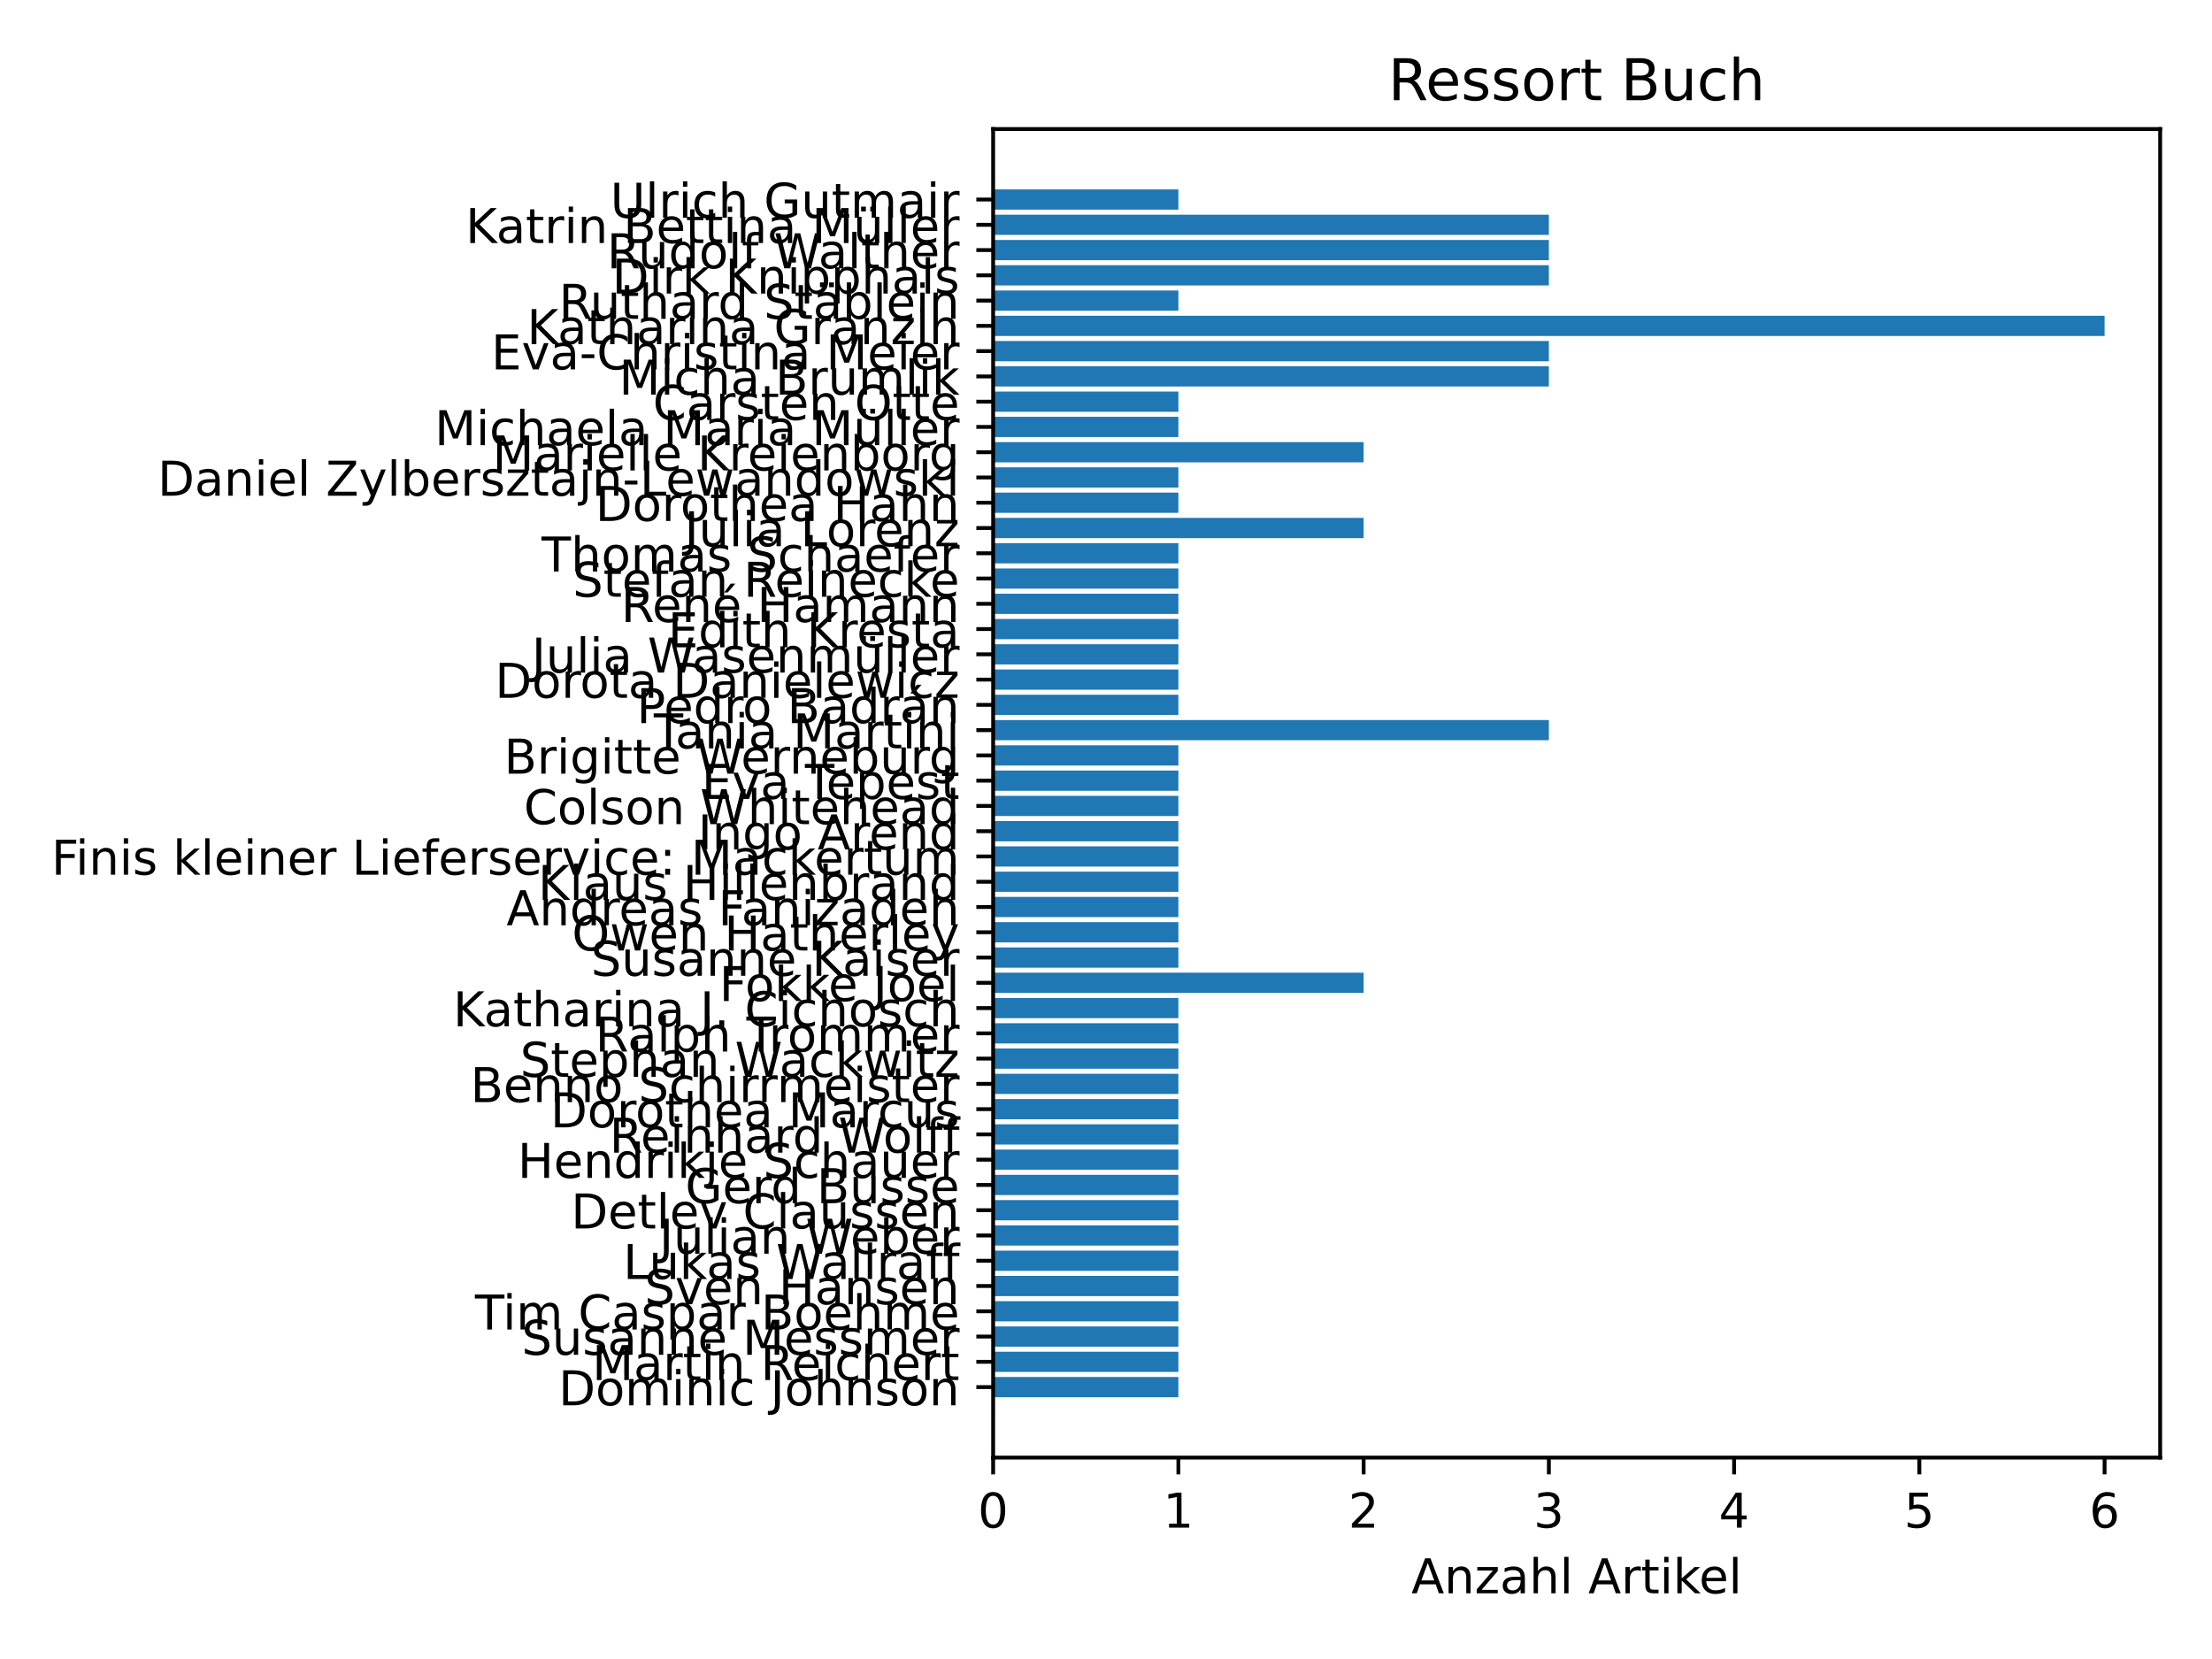 <?xml version="1.0" encoding="utf-8" standalone="no"?>
<!DOCTYPE svg PUBLIC "-//W3C//DTD SVG 1.1//EN"
  "http://www.w3.org/Graphics/SVG/1.1/DTD/svg11.dtd">
<!-- Created with matplotlib (https://matplotlib.org/) -->
<svg height="345.6pt" version="1.1" viewBox="0 0 460.8 345.6" width="460.8pt" xmlns="http://www.w3.org/2000/svg" xmlns:xlink="http://www.w3.org/1999/xlink">
 <defs>
  <style type="text/css">*{stroke-linecap:butt;stroke-linejoin:round;}</style>
 </defs>
 <g id="figure_1">
  <g id="patch_1">
   <path d="M 0 345.6 
L 460.8 345.6 
L 460.8 0 
L 0 0 
z
" style="fill:#ffffff;"/>
  </g>
  <g id="axes_1">
   <g id="patch_2">
    <path d="M 206.89 303.64 
L 450 303.64 
L 450 26.88 
L 206.89 26.88 
z
" style="fill:#ffffff;"/>
   </g>
   <g id="patch_3">
    <path clip-path="url(#p173b994986)" d="M 206.89 39.46 
L 245.479 39.46 
L 245.479 43.671 
L 206.89 43.671 
z
" style="fill:#1f77b4;"/>
   </g>
   <g id="patch_4">
    <path clip-path="url(#p173b994986)" d="M 206.89 44.724 
L 322.657 44.724 
L 322.657 48.934 
L 206.89 48.934 
z
" style="fill:#1f77b4;"/>
   </g>
   <g id="patch_5">
    <path clip-path="url(#p173b994986)" d="M 206.89 49.987 
L 322.657 49.987 
L 322.657 54.198 
L 206.89 54.198 
z
" style="fill:#1f77b4;"/>
   </g>
   <g id="patch_6">
    <path clip-path="url(#p173b994986)" d="M 206.89 55.251 
L 322.657 55.251 
L 322.657 59.462 
L 206.89 59.462 
z
" style="fill:#1f77b4;"/>
   </g>
   <g id="patch_7">
    <path clip-path="url(#p173b994986)" d="M 206.89 60.514 
L 245.479 60.514 
L 245.479 64.725 
L 206.89 64.725 
z
" style="fill:#1f77b4;"/>
   </g>
   <g id="patch_8">
    <path clip-path="url(#p173b994986)" d="M 206.89 65.778 
L 438.423 65.778 
L 438.423 69.989 
L 206.89 69.989 
z
" style="fill:#1f77b4;"/>
   </g>
   <g id="patch_9">
    <path clip-path="url(#p173b994986)" d="M 206.89 71.042 
L 322.657 71.042 
L 322.657 75.252 
L 206.89 75.252 
z
" style="fill:#1f77b4;"/>
   </g>
   <g id="patch_10">
    <path clip-path="url(#p173b994986)" d="M 206.89 76.305 
L 322.657 76.305 
L 322.657 80.516 
L 206.89 80.516 
z
" style="fill:#1f77b4;"/>
   </g>
   <g id="patch_11">
    <path clip-path="url(#p173b994986)" d="M 206.89 81.569 
L 245.479 81.569 
L 245.479 85.78 
L 206.89 85.78 
z
" style="fill:#1f77b4;"/>
   </g>
   <g id="patch_12">
    <path clip-path="url(#p173b994986)" d="M 206.89 86.832 
L 245.479 86.832 
L 245.479 91.043 
L 206.89 91.043 
z
" style="fill:#1f77b4;"/>
   </g>
   <g id="patch_13">
    <path clip-path="url(#p173b994986)" d="M 206.89 92.096 
L 284.068 92.096 
L 284.068 96.307 
L 206.89 96.307 
z
" style="fill:#1f77b4;"/>
   </g>
   <g id="patch_14">
    <path clip-path="url(#p173b994986)" d="M 206.89 97.36 
L 245.479 97.36 
L 245.479 101.57 
L 206.89 101.57 
z
" style="fill:#1f77b4;"/>
   </g>
   <g id="patch_15">
    <path clip-path="url(#p173b994986)" d="M 206.89 102.623 
L 245.479 102.623 
L 245.479 106.834 
L 206.89 106.834 
z
" style="fill:#1f77b4;"/>
   </g>
   <g id="patch_16">
    <path clip-path="url(#p173b994986)" d="M 206.89 107.887 
L 284.068 107.887 
L 284.068 112.098 
L 206.89 112.098 
z
" style="fill:#1f77b4;"/>
   </g>
   <g id="patch_17">
    <path clip-path="url(#p173b994986)" d="M 206.89 113.15 
L 245.479 113.15 
L 245.479 117.361 
L 206.89 117.361 
z
" style="fill:#1f77b4;"/>
   </g>
   <g id="patch_18">
    <path clip-path="url(#p173b994986)" d="M 206.89 118.414 
L 245.479 118.414 
L 245.479 122.625 
L 206.89 122.625 
z
" style="fill:#1f77b4;"/>
   </g>
   <g id="patch_19">
    <path clip-path="url(#p173b994986)" d="M 206.89 123.678 
L 245.479 123.678 
L 245.479 127.888 
L 206.89 127.888 
z
" style="fill:#1f77b4;"/>
   </g>
   <g id="patch_20">
    <path clip-path="url(#p173b994986)" d="M 206.89 128.941 
L 245.479 128.941 
L 245.479 133.152 
L 206.89 133.152 
z
" style="fill:#1f77b4;"/>
   </g>
   <g id="patch_21">
    <path clip-path="url(#p173b994986)" d="M 206.89 134.205 
L 245.479 134.205 
L 245.479 138.416 
L 206.89 138.416 
z
" style="fill:#1f77b4;"/>
   </g>
   <g id="patch_22">
    <path clip-path="url(#p173b994986)" d="M 206.89 139.468 
L 245.479 139.468 
L 245.479 143.679 
L 206.89 143.679 
z
" style="fill:#1f77b4;"/>
   </g>
   <g id="patch_23">
    <path clip-path="url(#p173b994986)" d="M 206.89 144.732 
L 245.479 144.732 
L 245.479 148.943 
L 206.89 148.943 
z
" style="fill:#1f77b4;"/>
   </g>
   <g id="patch_24">
    <path clip-path="url(#p173b994986)" d="M 206.89 149.996 
L 322.657 149.996 
L 322.657 154.206 
L 206.89 154.206 
z
" style="fill:#1f77b4;"/>
   </g>
   <g id="patch_25">
    <path clip-path="url(#p173b994986)" d="M 206.89 155.259 
L 245.479 155.259 
L 245.479 159.47 
L 206.89 159.47 
z
" style="fill:#1f77b4;"/>
   </g>
   <g id="patch_26">
    <path clip-path="url(#p173b994986)" d="M 206.89 160.523 
L 245.479 160.523 
L 245.479 164.734 
L 206.89 164.734 
z
" style="fill:#1f77b4;"/>
   </g>
   <g id="patch_27">
    <path clip-path="url(#p173b994986)" d="M 206.89 165.786 
L 245.479 165.786 
L 245.479 169.997 
L 206.89 169.997 
z
" style="fill:#1f77b4;"/>
   </g>
   <g id="patch_28">
    <path clip-path="url(#p173b994986)" d="M 206.89 171.05 
L 245.479 171.05 
L 245.479 175.261 
L 206.89 175.261 
z
" style="fill:#1f77b4;"/>
   </g>
   <g id="patch_29">
    <path clip-path="url(#p173b994986)" d="M 206.89 176.314 
L 245.479 176.314 
L 245.479 180.524 
L 206.89 180.524 
z
" style="fill:#1f77b4;"/>
   </g>
   <g id="patch_30">
    <path clip-path="url(#p173b994986)" d="M 206.89 181.577 
L 245.479 181.577 
L 245.479 185.788 
L 206.89 185.788 
z
" style="fill:#1f77b4;"/>
   </g>
   <g id="patch_31">
    <path clip-path="url(#p173b994986)" d="M 206.89 186.841 
L 245.479 186.841 
L 245.479 191.052 
L 206.89 191.052 
z
" style="fill:#1f77b4;"/>
   </g>
   <g id="patch_32">
    <path clip-path="url(#p173b994986)" d="M 206.89 192.104 
L 245.479 192.104 
L 245.479 196.315 
L 206.89 196.315 
z
" style="fill:#1f77b4;"/>
   </g>
   <g id="patch_33">
    <path clip-path="url(#p173b994986)" d="M 206.89 197.368 
L 245.479 197.368 
L 245.479 201.579 
L 206.89 201.579 
z
" style="fill:#1f77b4;"/>
   </g>
   <g id="patch_34">
    <path clip-path="url(#p173b994986)" d="M 206.89 202.632 
L 284.068 202.632 
L 284.068 206.842 
L 206.89 206.842 
z
" style="fill:#1f77b4;"/>
   </g>
   <g id="patch_35">
    <path clip-path="url(#p173b994986)" d="M 206.89 207.895 
L 245.479 207.895 
L 245.479 212.106 
L 206.89 212.106 
z
" style="fill:#1f77b4;"/>
   </g>
   <g id="patch_36">
    <path clip-path="url(#p173b994986)" d="M 206.89 213.159 
L 245.479 213.159 
L 245.479 217.37 
L 206.89 217.37 
z
" style="fill:#1f77b4;"/>
   </g>
   <g id="patch_37">
    <path clip-path="url(#p173b994986)" d="M 206.89 218.422 
L 245.479 218.422 
L 245.479 222.633 
L 206.89 222.633 
z
" style="fill:#1f77b4;"/>
   </g>
   <g id="patch_38">
    <path clip-path="url(#p173b994986)" d="M 206.89 223.686 
L 245.479 223.686 
L 245.479 227.897 
L 206.89 227.897 
z
" style="fill:#1f77b4;"/>
   </g>
   <g id="patch_39">
    <path clip-path="url(#p173b994986)" d="M 206.89 228.95 
L 245.479 228.95 
L 245.479 233.16 
L 206.89 233.16 
z
" style="fill:#1f77b4;"/>
   </g>
   <g id="patch_40">
    <path clip-path="url(#p173b994986)" d="M 206.89 234.213 
L 245.479 234.213 
L 245.479 238.424 
L 206.89 238.424 
z
" style="fill:#1f77b4;"/>
   </g>
   <g id="patch_41">
    <path clip-path="url(#p173b994986)" d="M 206.89 239.477 
L 245.479 239.477 
L 245.479 243.688 
L 206.89 243.688 
z
" style="fill:#1f77b4;"/>
   </g>
   <g id="patch_42">
    <path clip-path="url(#p173b994986)" d="M 206.89 244.74 
L 245.479 244.74 
L 245.479 248.951 
L 206.89 248.951 
z
" style="fill:#1f77b4;"/>
   </g>
   <g id="patch_43">
    <path clip-path="url(#p173b994986)" d="M 206.89 250.004 
L 245.479 250.004 
L 245.479 254.215 
L 206.89 254.215 
z
" style="fill:#1f77b4;"/>
   </g>
   <g id="patch_44">
    <path clip-path="url(#p173b994986)" d="M 206.89 255.268 
L 245.479 255.268 
L 245.479 259.478 
L 206.89 259.478 
z
" style="fill:#1f77b4;"/>
   </g>
   <g id="patch_45">
    <path clip-path="url(#p173b994986)" d="M 206.89 260.531 
L 245.479 260.531 
L 245.479 264.742 
L 206.89 264.742 
z
" style="fill:#1f77b4;"/>
   </g>
   <g id="patch_46">
    <path clip-path="url(#p173b994986)" d="M 206.89 265.795 
L 245.479 265.795 
L 245.479 270.006 
L 206.89 270.006 
z
" style="fill:#1f77b4;"/>
   </g>
   <g id="patch_47">
    <path clip-path="url(#p173b994986)" d="M 206.89 271.058 
L 245.479 271.058 
L 245.479 275.269 
L 206.89 275.269 
z
" style="fill:#1f77b4;"/>
   </g>
   <g id="patch_48">
    <path clip-path="url(#p173b994986)" d="M 206.89 276.322 
L 245.479 276.322 
L 245.479 280.533 
L 206.89 280.533 
z
" style="fill:#1f77b4;"/>
   </g>
   <g id="patch_49">
    <path clip-path="url(#p173b994986)" d="M 206.89 281.586 
L 245.479 281.586 
L 245.479 285.796 
L 206.89 285.796 
z
" style="fill:#1f77b4;"/>
   </g>
   <g id="patch_50">
    <path clip-path="url(#p173b994986)" d="M 206.89 286.849 
L 245.479 286.849 
L 245.479 291.06 
L 206.89 291.06 
z
" style="fill:#1f77b4;"/>
   </g>
   <g id="matplotlib.axis_1">
    <g id="xtick_1">
     <g id="line2d_1">
      <defs>
       <path d="M 0 0 
L 0 3.5 
" id="m9327f8be6e" style="stroke:#000000;stroke-width:0.8;"/>
      </defs>
      <g>
       <use style="stroke:#000000;stroke-width:0.8;" x="206.89" xlink:href="#m9327f8be6e" y="303.64"/>
      </g>
     </g>
     <g id="text_1">
      <!-- 0 -->
      <g transform="translate(203.709 318.238)scale(0.1 -0.1)">
       <defs>
        <path d="M 31.781 66.406 
Q 24.172 66.406 20.328 58.906 
Q 16.5 51.422 16.5 36.375 
Q 16.5 21.391 20.328 13.891 
Q 24.172 6.391 31.781 6.391 
Q 39.453 6.391 43.281 13.891 
Q 47.125 21.391 47.125 36.375 
Q 47.125 51.422 43.281 58.906 
Q 39.453 66.406 31.781 66.406 
z
M 31.781 74.219 
Q 44.047 74.219 50.516 64.516 
Q 56.984 54.828 56.984 36.375 
Q 56.984 17.969 50.516 8.266 
Q 44.047 -1.422 31.781 -1.422 
Q 19.531 -1.422 13.062 8.266 
Q 6.594 17.969 6.594 36.375 
Q 6.594 54.828 13.062 64.516 
Q 19.531 74.219 31.781 74.219 
z
" id="DejaVuSans-48"/>
       </defs>
       <use xlink:href="#DejaVuSans-48"/>
      </g>
     </g>
    </g>
    <g id="xtick_2">
     <g id="line2d_2">
      <g>
       <use style="stroke:#000000;stroke-width:0.8;" x="245.479" xlink:href="#m9327f8be6e" y="303.64"/>
      </g>
     </g>
     <g id="text_2">
      <!-- 1 -->
      <g transform="translate(242.298 318.238)scale(0.1 -0.1)">
       <defs>
        <path d="M 12.406 8.297 
L 28.516 8.297 
L 28.516 63.922 
L 10.984 60.406 
L 10.984 69.391 
L 28.422 72.906 
L 38.281 72.906 
L 38.281 8.297 
L 54.391 8.297 
L 54.391 0 
L 12.406 0 
z
" id="DejaVuSans-49"/>
       </defs>
       <use xlink:href="#DejaVuSans-49"/>
      </g>
     </g>
    </g>
    <g id="xtick_3">
     <g id="line2d_3">
      <g>
       <use style="stroke:#000000;stroke-width:0.8;" x="284.068" xlink:href="#m9327f8be6e" y="303.64"/>
      </g>
     </g>
     <g id="text_3">
      <!-- 2 -->
      <g transform="translate(280.887 318.238)scale(0.1 -0.1)">
       <defs>
        <path d="M 19.188 8.297 
L 53.609 8.297 
L 53.609 0 
L 7.328 0 
L 7.328 8.297 
Q 12.938 14.109 22.625 23.891 
Q 32.328 33.688 34.812 36.531 
Q 39.547 41.844 41.422 45.531 
Q 43.312 49.219 43.312 52.781 
Q 43.312 58.594 39.234 62.25 
Q 35.156 65.922 28.609 65.922 
Q 23.969 65.922 18.812 64.312 
Q 13.672 62.703 7.812 59.422 
L 7.812 69.391 
Q 13.766 71.781 18.938 73 
Q 24.125 74.219 28.422 74.219 
Q 39.75 74.219 46.484 68.547 
Q 53.219 62.891 53.219 53.422 
Q 53.219 48.922 51.531 44.891 
Q 49.859 40.875 45.406 35.406 
Q 44.188 33.984 37.641 27.219 
Q 31.109 20.453 19.188 8.297 
z
" id="DejaVuSans-50"/>
       </defs>
       <use xlink:href="#DejaVuSans-50"/>
      </g>
     </g>
    </g>
    <g id="xtick_4">
     <g id="line2d_4">
      <g>
       <use style="stroke:#000000;stroke-width:0.8;" x="322.657" xlink:href="#m9327f8be6e" y="303.64"/>
      </g>
     </g>
     <g id="text_4">
      <!-- 3 -->
      <g transform="translate(319.475 318.238)scale(0.1 -0.1)">
       <defs>
        <path d="M 40.578 39.312 
Q 47.656 37.797 51.625 33 
Q 55.609 28.219 55.609 21.188 
Q 55.609 10.406 48.188 4.484 
Q 40.766 -1.422 27.094 -1.422 
Q 22.516 -1.422 17.656 -0.516 
Q 12.797 0.391 7.625 2.203 
L 7.625 11.719 
Q 11.719 9.328 16.594 8.109 
Q 21.484 6.891 26.812 6.891 
Q 36.078 6.891 40.938 10.547 
Q 45.797 14.203 45.797 21.188 
Q 45.797 27.641 41.281 31.266 
Q 36.766 34.906 28.719 34.906 
L 20.219 34.906 
L 20.219 43.016 
L 29.109 43.016 
Q 36.375 43.016 40.234 45.922 
Q 44.094 48.828 44.094 54.297 
Q 44.094 59.906 40.109 62.906 
Q 36.141 65.922 28.719 65.922 
Q 24.656 65.922 20.016 65.031 
Q 15.375 64.156 9.812 62.312 
L 9.812 71.094 
Q 15.438 72.656 20.344 73.438 
Q 25.25 74.219 29.594 74.219 
Q 40.828 74.219 47.359 69.109 
Q 53.906 64.016 53.906 55.328 
Q 53.906 49.266 50.438 45.094 
Q 46.969 40.922 40.578 39.312 
z
" id="DejaVuSans-51"/>
       </defs>
       <use xlink:href="#DejaVuSans-51"/>
      </g>
     </g>
    </g>
    <g id="xtick_5">
     <g id="line2d_5">
      <g>
       <use style="stroke:#000000;stroke-width:0.8;" x="361.246" xlink:href="#m9327f8be6e" y="303.64"/>
      </g>
     </g>
     <g id="text_5">
      <!-- 4 -->
      <g transform="translate(358.064 318.238)scale(0.1 -0.1)">
       <defs>
        <path d="M 37.797 64.312 
L 12.891 25.391 
L 37.797 25.391 
z
M 35.203 72.906 
L 47.609 72.906 
L 47.609 25.391 
L 58.016 25.391 
L 58.016 17.188 
L 47.609 17.188 
L 47.609 0 
L 37.797 0 
L 37.797 17.188 
L 4.891 17.188 
L 4.891 26.703 
z
" id="DejaVuSans-52"/>
       </defs>
       <use xlink:href="#DejaVuSans-52"/>
      </g>
     </g>
    </g>
    <g id="xtick_6">
     <g id="line2d_6">
      <g>
       <use style="stroke:#000000;stroke-width:0.8;" x="399.834" xlink:href="#m9327f8be6e" y="303.64"/>
      </g>
     </g>
     <g id="text_6">
      <!-- 5 -->
      <g transform="translate(396.653 318.238)scale(0.1 -0.1)">
       <defs>
        <path d="M 10.797 72.906 
L 49.516 72.906 
L 49.516 64.594 
L 19.828 64.594 
L 19.828 46.734 
Q 21.969 47.469 24.109 47.828 
Q 26.266 48.188 28.422 48.188 
Q 40.625 48.188 47.75 41.5 
Q 54.891 34.812 54.891 23.391 
Q 54.891 11.625 47.562 5.094 
Q 40.234 -1.422 26.906 -1.422 
Q 22.312 -1.422 17.547 -0.641 
Q 12.797 0.141 7.719 1.703 
L 7.719 11.625 
Q 12.109 9.234 16.797 8.062 
Q 21.484 6.891 26.703 6.891 
Q 35.156 6.891 40.078 11.328 
Q 45.016 15.766 45.016 23.391 
Q 45.016 31 40.078 35.438 
Q 35.156 39.891 26.703 39.891 
Q 22.75 39.891 18.812 39.016 
Q 14.891 38.141 10.797 36.281 
z
" id="DejaVuSans-53"/>
       </defs>
       <use xlink:href="#DejaVuSans-53"/>
      </g>
     </g>
    </g>
    <g id="xtick_7">
     <g id="line2d_7">
      <g>
       <use style="stroke:#000000;stroke-width:0.8;" x="438.423" xlink:href="#m9327f8be6e" y="303.64"/>
      </g>
     </g>
     <g id="text_7">
      <!-- 6 -->
      <g transform="translate(435.242 318.238)scale(0.1 -0.1)">
       <defs>
        <path d="M 33.016 40.375 
Q 26.375 40.375 22.484 35.828 
Q 18.609 31.297 18.609 23.391 
Q 18.609 15.531 22.484 10.953 
Q 26.375 6.391 33.016 6.391 
Q 39.656 6.391 43.531 10.953 
Q 47.406 15.531 47.406 23.391 
Q 47.406 31.297 43.531 35.828 
Q 39.656 40.375 33.016 40.375 
z
M 52.594 71.297 
L 52.594 62.312 
Q 48.875 64.062 45.094 64.984 
Q 41.312 65.922 37.594 65.922 
Q 27.828 65.922 22.672 59.328 
Q 17.531 52.734 16.797 39.406 
Q 19.672 43.656 24.016 45.922 
Q 28.375 48.188 33.594 48.188 
Q 44.578 48.188 50.953 41.516 
Q 57.328 34.859 57.328 23.391 
Q 57.328 12.156 50.688 5.359 
Q 44.047 -1.422 33.016 -1.422 
Q 20.359 -1.422 13.672 8.266 
Q 6.984 17.969 6.984 36.375 
Q 6.984 53.656 15.188 63.938 
Q 23.391 74.219 37.203 74.219 
Q 40.922 74.219 44.703 73.484 
Q 48.484 72.75 52.594 71.297 
z
" id="DejaVuSans-54"/>
       </defs>
       <use xlink:href="#DejaVuSans-54"/>
      </g>
     </g>
    </g>
    <g id="text_8">
     <!-- Anzahl Artikel -->
     <g transform="translate(294.016 331.917)scale(0.1 -0.1)">
      <defs>
       <path d="M 34.188 63.188 
L 20.797 26.906 
L 47.609 26.906 
z
M 28.609 72.906 
L 39.797 72.906 
L 67.578 0 
L 57.328 0 
L 50.688 18.703 
L 17.828 18.703 
L 11.188 0 
L 0.781 0 
z
" id="DejaVuSans-65"/>
       <path d="M 54.891 33.016 
L 54.891 0 
L 45.906 0 
L 45.906 32.719 
Q 45.906 40.484 42.875 44.328 
Q 39.844 48.188 33.797 48.188 
Q 26.516 48.188 22.312 43.547 
Q 18.109 38.922 18.109 30.906 
L 18.109 0 
L 9.078 0 
L 9.078 54.688 
L 18.109 54.688 
L 18.109 46.188 
Q 21.344 51.125 25.703 53.562 
Q 30.078 56 35.797 56 
Q 45.219 56 50.047 50.172 
Q 54.891 44.344 54.891 33.016 
z
" id="DejaVuSans-110"/>
       <path d="M 5.516 54.688 
L 48.188 54.688 
L 48.188 46.484 
L 14.406 7.172 
L 48.188 7.172 
L 48.188 0 
L 4.297 0 
L 4.297 8.203 
L 38.094 47.516 
L 5.516 47.516 
z
" id="DejaVuSans-122"/>
       <path d="M 34.281 27.484 
Q 23.391 27.484 19.188 25 
Q 14.984 22.516 14.984 16.5 
Q 14.984 11.719 18.141 8.906 
Q 21.297 6.109 26.703 6.109 
Q 34.188 6.109 38.703 11.406 
Q 43.219 16.703 43.219 25.484 
L 43.219 27.484 
z
M 52.203 31.203 
L 52.203 0 
L 43.219 0 
L 43.219 8.297 
Q 40.141 3.328 35.547 0.953 
Q 30.953 -1.422 24.312 -1.422 
Q 15.922 -1.422 10.953 3.297 
Q 6 8.016 6 15.922 
Q 6 25.141 12.172 29.828 
Q 18.359 34.516 30.609 34.516 
L 43.219 34.516 
L 43.219 35.406 
Q 43.219 41.609 39.141 45 
Q 35.062 48.391 27.688 48.391 
Q 23 48.391 18.547 47.266 
Q 14.109 46.141 10.016 43.891 
L 10.016 52.203 
Q 14.938 54.109 19.578 55.047 
Q 24.219 56 28.609 56 
Q 40.484 56 46.344 49.844 
Q 52.203 43.703 52.203 31.203 
z
" id="DejaVuSans-97"/>
       <path d="M 54.891 33.016 
L 54.891 0 
L 45.906 0 
L 45.906 32.719 
Q 45.906 40.484 42.875 44.328 
Q 39.844 48.188 33.797 48.188 
Q 26.516 48.188 22.312 43.547 
Q 18.109 38.922 18.109 30.906 
L 18.109 0 
L 9.078 0 
L 9.078 75.984 
L 18.109 75.984 
L 18.109 46.188 
Q 21.344 51.125 25.703 53.562 
Q 30.078 56 35.797 56 
Q 45.219 56 50.047 50.172 
Q 54.891 44.344 54.891 33.016 
z
" id="DejaVuSans-104"/>
       <path d="M 9.422 75.984 
L 18.406 75.984 
L 18.406 0 
L 9.422 0 
z
" id="DejaVuSans-108"/>
       <path id="DejaVuSans-32"/>
       <path d="M 41.109 46.297 
Q 39.594 47.172 37.812 47.578 
Q 36.031 48 33.891 48 
Q 26.266 48 22.188 43.047 
Q 18.109 38.094 18.109 28.812 
L 18.109 0 
L 9.078 0 
L 9.078 54.688 
L 18.109 54.688 
L 18.109 46.188 
Q 20.953 51.172 25.484 53.578 
Q 30.031 56 36.531 56 
Q 37.453 56 38.578 55.875 
Q 39.703 55.766 41.062 55.516 
z
" id="DejaVuSans-114"/>
       <path d="M 18.312 70.219 
L 18.312 54.688 
L 36.812 54.688 
L 36.812 47.703 
L 18.312 47.703 
L 18.312 18.016 
Q 18.312 11.328 20.141 9.422 
Q 21.969 7.516 27.594 7.516 
L 36.812 7.516 
L 36.812 0 
L 27.594 0 
Q 17.188 0 13.234 3.875 
Q 9.281 7.766 9.281 18.016 
L 9.281 47.703 
L 2.688 47.703 
L 2.688 54.688 
L 9.281 54.688 
L 9.281 70.219 
z
" id="DejaVuSans-116"/>
       <path d="M 9.422 54.688 
L 18.406 54.688 
L 18.406 0 
L 9.422 0 
z
M 9.422 75.984 
L 18.406 75.984 
L 18.406 64.594 
L 9.422 64.594 
z
" id="DejaVuSans-105"/>
       <path d="M 9.078 75.984 
L 18.109 75.984 
L 18.109 31.109 
L 44.922 54.688 
L 56.391 54.688 
L 27.391 29.109 
L 57.625 0 
L 45.906 0 
L 18.109 26.703 
L 18.109 0 
L 9.078 0 
z
" id="DejaVuSans-107"/>
       <path d="M 56.203 29.594 
L 56.203 25.203 
L 14.891 25.203 
Q 15.484 15.922 20.484 11.062 
Q 25.484 6.203 34.422 6.203 
Q 39.594 6.203 44.453 7.469 
Q 49.312 8.734 54.109 11.281 
L 54.109 2.781 
Q 49.266 0.734 44.188 -0.344 
Q 39.109 -1.422 33.891 -1.422 
Q 20.797 -1.422 13.156 6.188 
Q 5.516 13.812 5.516 26.812 
Q 5.516 40.234 12.766 48.109 
Q 20.016 56 32.328 56 
Q 43.359 56 49.781 48.891 
Q 56.203 41.797 56.203 29.594 
z
M 47.219 32.234 
Q 47.125 39.594 43.094 43.984 
Q 39.062 48.391 32.422 48.391 
Q 24.906 48.391 20.391 44.141 
Q 15.875 39.891 15.188 32.172 
z
" id="DejaVuSans-101"/>
      </defs>
      <use xlink:href="#DejaVuSans-65"/>
      <use x="68.408" xlink:href="#DejaVuSans-110"/>
      <use x="131.787" xlink:href="#DejaVuSans-122"/>
      <use x="184.277" xlink:href="#DejaVuSans-97"/>
      <use x="245.557" xlink:href="#DejaVuSans-104"/>
      <use x="308.936" xlink:href="#DejaVuSans-108"/>
      <use x="336.719" xlink:href="#DejaVuSans-32"/>
      <use x="368.506" xlink:href="#DejaVuSans-65"/>
      <use x="436.914" xlink:href="#DejaVuSans-114"/>
      <use x="478.027" xlink:href="#DejaVuSans-116"/>
      <use x="517.236" xlink:href="#DejaVuSans-105"/>
      <use x="545.02" xlink:href="#DejaVuSans-107"/>
      <use x="599.305" xlink:href="#DejaVuSans-101"/>
      <use x="660.828" xlink:href="#DejaVuSans-108"/>
     </g>
    </g>
   </g>
   <g id="matplotlib.axis_2">
    <g id="ytick_1">
     <g id="line2d_8">
      <defs>
       <path d="M 0 0 
L -3.5 0 
" id="mda84aa2947" style="stroke:#000000;stroke-width:0.8;"/>
      </defs>
      <g>
       <use style="stroke:#000000;stroke-width:0.8;" x="206.89" xlink:href="#mda84aa2947" y="41.565"/>
      </g>
     </g>
     <g id="text_9">
      <!-- Ulrich Gutmair -->
      <g transform="translate(127.126 45.365)scale(0.1 -0.1)">
       <defs>
        <path d="M 8.688 72.906 
L 18.609 72.906 
L 18.609 28.609 
Q 18.609 16.891 22.844 11.734 
Q 27.094 6.594 36.625 6.594 
Q 46.094 6.594 50.344 11.734 
Q 54.594 16.891 54.594 28.609 
L 54.594 72.906 
L 64.5 72.906 
L 64.5 27.391 
Q 64.5 13.141 57.438 5.859 
Q 50.391 -1.422 36.625 -1.422 
Q 22.797 -1.422 15.734 5.859 
Q 8.688 13.141 8.688 27.391 
z
" id="DejaVuSans-85"/>
        <path d="M 48.781 52.594 
L 48.781 44.188 
Q 44.969 46.297 41.141 47.344 
Q 37.312 48.391 33.406 48.391 
Q 24.656 48.391 19.812 42.844 
Q 14.984 37.312 14.984 27.297 
Q 14.984 17.281 19.812 11.734 
Q 24.656 6.203 33.406 6.203 
Q 37.312 6.203 41.141 7.25 
Q 44.969 8.297 48.781 10.406 
L 48.781 2.094 
Q 45.016 0.344 40.984 -0.531 
Q 36.969 -1.422 32.422 -1.422 
Q 20.062 -1.422 12.781 6.344 
Q 5.516 14.109 5.516 27.297 
Q 5.516 40.672 12.859 48.328 
Q 20.219 56 33.016 56 
Q 37.156 56 41.109 55.141 
Q 45.062 54.297 48.781 52.594 
z
" id="DejaVuSans-99"/>
        <path d="M 59.516 10.406 
L 59.516 29.984 
L 43.406 29.984 
L 43.406 38.094 
L 69.281 38.094 
L 69.281 6.781 
Q 63.578 2.734 56.688 0.656 
Q 49.812 -1.422 42 -1.422 
Q 24.906 -1.422 15.25 8.562 
Q 5.609 18.562 5.609 36.375 
Q 5.609 54.25 15.25 64.234 
Q 24.906 74.219 42 74.219 
Q 49.125 74.219 55.547 72.453 
Q 61.969 70.703 67.391 67.281 
L 67.391 56.781 
Q 61.922 61.422 55.766 63.766 
Q 49.609 66.109 42.828 66.109 
Q 29.438 66.109 22.719 58.641 
Q 16.016 51.172 16.016 36.375 
Q 16.016 21.625 22.719 14.156 
Q 29.438 6.688 42.828 6.688 
Q 48.047 6.688 52.141 7.594 
Q 56.25 8.5 59.516 10.406 
z
" id="DejaVuSans-71"/>
        <path d="M 8.5 21.578 
L 8.5 54.688 
L 17.484 54.688 
L 17.484 21.922 
Q 17.484 14.156 20.5 10.266 
Q 23.531 6.391 29.594 6.391 
Q 36.859 6.391 41.078 11.031 
Q 45.312 15.672 45.312 23.688 
L 45.312 54.688 
L 54.297 54.688 
L 54.297 0 
L 45.312 0 
L 45.312 8.406 
Q 42.047 3.422 37.719 1 
Q 33.406 -1.422 27.688 -1.422 
Q 18.266 -1.422 13.375 4.438 
Q 8.5 10.297 8.5 21.578 
z
M 31.109 56 
z
" id="DejaVuSans-117"/>
        <path d="M 52 44.188 
Q 55.375 50.25 60.062 53.125 
Q 64.75 56 71.094 56 
Q 79.641 56 84.281 50.016 
Q 88.922 44.047 88.922 33.016 
L 88.922 0 
L 79.891 0 
L 79.891 32.719 
Q 79.891 40.578 77.094 44.375 
Q 74.312 48.188 68.609 48.188 
Q 61.625 48.188 57.562 43.547 
Q 53.516 38.922 53.516 30.906 
L 53.516 0 
L 44.484 0 
L 44.484 32.719 
Q 44.484 40.625 41.703 44.406 
Q 38.922 48.188 33.109 48.188 
Q 26.219 48.188 22.156 43.531 
Q 18.109 38.875 18.109 30.906 
L 18.109 0 
L 9.078 0 
L 9.078 54.688 
L 18.109 54.688 
L 18.109 46.188 
Q 21.188 51.219 25.484 53.609 
Q 29.781 56 35.688 56 
Q 41.656 56 45.828 52.969 
Q 50 49.953 52 44.188 
z
" id="DejaVuSans-109"/>
       </defs>
       <use xlink:href="#DejaVuSans-85"/>
       <use x="73.193" xlink:href="#DejaVuSans-108"/>
       <use x="100.977" xlink:href="#DejaVuSans-114"/>
       <use x="142.09" xlink:href="#DejaVuSans-105"/>
       <use x="169.873" xlink:href="#DejaVuSans-99"/>
       <use x="224.854" xlink:href="#DejaVuSans-104"/>
       <use x="288.232" xlink:href="#DejaVuSans-32"/>
       <use x="320.02" xlink:href="#DejaVuSans-71"/>
       <use x="397.51" xlink:href="#DejaVuSans-117"/>
       <use x="460.889" xlink:href="#DejaVuSans-116"/>
       <use x="500.098" xlink:href="#DejaVuSans-109"/>
       <use x="597.51" xlink:href="#DejaVuSans-97"/>
       <use x="658.789" xlink:href="#DejaVuSans-105"/>
       <use x="686.572" xlink:href="#DejaVuSans-114"/>
      </g>
     </g>
    </g>
    <g id="ytick_2">
     <g id="line2d_9">
      <g>
       <use style="stroke:#000000;stroke-width:0.8;" x="206.89" xlink:href="#mda84aa2947" y="46.829"/>
      </g>
     </g>
     <g id="text_10">
      <!-- Katrin Bettina Müller -->
      <g transform="translate(96.992 50.628)scale(0.1 -0.1)">
       <defs>
        <path d="M 9.812 72.906 
L 19.672 72.906 
L 19.672 42.094 
L 52.391 72.906 
L 65.094 72.906 
L 28.906 38.922 
L 67.672 0 
L 54.688 0 
L 19.672 35.109 
L 19.672 0 
L 9.812 0 
z
" id="DejaVuSans-75"/>
        <path d="M 19.672 34.812 
L 19.672 8.109 
L 35.5 8.109 
Q 43.453 8.109 47.281 11.406 
Q 51.125 14.703 51.125 21.484 
Q 51.125 28.328 47.281 31.562 
Q 43.453 34.812 35.5 34.812 
z
M 19.672 64.797 
L 19.672 42.828 
L 34.281 42.828 
Q 41.5 42.828 45.031 45.531 
Q 48.578 48.25 48.578 53.812 
Q 48.578 59.328 45.031 62.062 
Q 41.5 64.797 34.281 64.797 
z
M 9.812 72.906 
L 35.016 72.906 
Q 46.297 72.906 52.391 68.219 
Q 58.5 63.531 58.5 54.891 
Q 58.5 48.188 55.375 44.234 
Q 52.25 40.281 46.188 39.312 
Q 53.469 37.75 57.5 32.781 
Q 61.531 27.828 61.531 20.406 
Q 61.531 10.641 54.891 5.312 
Q 48.25 0 35.984 0 
L 9.812 0 
z
" id="DejaVuSans-66"/>
        <path d="M 9.812 72.906 
L 24.516 72.906 
L 43.109 23.297 
L 61.812 72.906 
L 76.516 72.906 
L 76.516 0 
L 66.891 0 
L 66.891 64.016 
L 48.094 14.016 
L 38.188 14.016 
L 19.391 64.016 
L 19.391 0 
L 9.812 0 
z
" id="DejaVuSans-77"/>
        <path d="M 8.5 21.578 
L 8.5 54.688 
L 17.484 54.688 
L 17.484 21.922 
Q 17.484 14.156 20.5 10.266 
Q 23.531 6.391 29.594 6.391 
Q 36.859 6.391 41.078 11.031 
Q 45.312 15.672 45.312 23.688 
L 45.312 54.688 
L 54.297 54.688 
L 54.297 0 
L 45.312 0 
L 45.312 8.406 
Q 42.047 3.422 37.719 1 
Q 33.406 -1.422 27.688 -1.422 
Q 18.266 -1.422 13.375 4.438 
Q 8.5 10.297 8.5 21.578 
z
M 31.109 56 
z
M 35.594 75.781 
L 45.5 75.781 
L 45.5 65.922 
L 35.594 65.922 
z
M 16.5 75.781 
L 26.406 75.781 
L 26.406 65.922 
L 16.5 65.922 
z
" id="DejaVuSans-252"/>
       </defs>
       <use xlink:href="#DejaVuSans-75"/>
       <use x="63.826" xlink:href="#DejaVuSans-97"/>
       <use x="125.105" xlink:href="#DejaVuSans-116"/>
       <use x="164.314" xlink:href="#DejaVuSans-114"/>
       <use x="205.428" xlink:href="#DejaVuSans-105"/>
       <use x="233.211" xlink:href="#DejaVuSans-110"/>
       <use x="296.59" xlink:href="#DejaVuSans-32"/>
       <use x="328.377" xlink:href="#DejaVuSans-66"/>
       <use x="396.98" xlink:href="#DejaVuSans-101"/>
       <use x="458.504" xlink:href="#DejaVuSans-116"/>
       <use x="497.713" xlink:href="#DejaVuSans-116"/>
       <use x="536.922" xlink:href="#DejaVuSans-105"/>
       <use x="564.705" xlink:href="#DejaVuSans-110"/>
       <use x="628.084" xlink:href="#DejaVuSans-97"/>
       <use x="689.363" xlink:href="#DejaVuSans-32"/>
       <use x="721.15" xlink:href="#DejaVuSans-77"/>
       <use x="807.43" xlink:href="#DejaVuSans-252"/>
       <use x="870.809" xlink:href="#DejaVuSans-108"/>
       <use x="898.592" xlink:href="#DejaVuSans-108"/>
       <use x="926.375" xlink:href="#DejaVuSans-101"/>
       <use x="987.898" xlink:href="#DejaVuSans-114"/>
      </g>
     </g>
    </g>
    <g id="ytick_3">
     <g id="line2d_10">
      <g>
       <use style="stroke:#000000;stroke-width:0.8;" x="206.89" xlink:href="#mda84aa2947" y="52.093"/>
      </g>
     </g>
     <g id="text_11">
      <!-- Rudolf Walther -->
      <g transform="translate(126.432 55.892)scale(0.1 -0.1)">
       <defs>
        <path d="M 44.391 34.188 
Q 47.562 33.109 50.562 29.594 
Q 53.562 26.078 56.594 19.922 
L 66.609 0 
L 56 0 
L 46.688 18.703 
Q 43.062 26.031 39.672 28.422 
Q 36.281 30.812 30.422 30.812 
L 19.672 30.812 
L 19.672 0 
L 9.812 0 
L 9.812 72.906 
L 32.078 72.906 
Q 44.578 72.906 50.734 67.672 
Q 56.891 62.453 56.891 51.906 
Q 56.891 45.016 53.688 40.469 
Q 50.484 35.938 44.391 34.188 
z
M 19.672 64.797 
L 19.672 38.922 
L 32.078 38.922 
Q 39.203 38.922 42.844 42.219 
Q 46.484 45.516 46.484 51.906 
Q 46.484 58.297 42.844 61.547 
Q 39.203 64.797 32.078 64.797 
z
" id="DejaVuSans-82"/>
        <path d="M 45.406 46.391 
L 45.406 75.984 
L 54.391 75.984 
L 54.391 0 
L 45.406 0 
L 45.406 8.203 
Q 42.578 3.328 38.25 0.953 
Q 33.938 -1.422 27.875 -1.422 
Q 17.969 -1.422 11.734 6.484 
Q 5.516 14.406 5.516 27.297 
Q 5.516 40.188 11.734 48.094 
Q 17.969 56 27.875 56 
Q 33.938 56 38.25 53.625 
Q 42.578 51.266 45.406 46.391 
z
M 14.797 27.297 
Q 14.797 17.391 18.875 11.75 
Q 22.953 6.109 30.078 6.109 
Q 37.203 6.109 41.297 11.75 
Q 45.406 17.391 45.406 27.297 
Q 45.406 37.203 41.297 42.844 
Q 37.203 48.484 30.078 48.484 
Q 22.953 48.484 18.875 42.844 
Q 14.797 37.203 14.797 27.297 
z
" id="DejaVuSans-100"/>
        <path d="M 30.609 48.391 
Q 23.391 48.391 19.188 42.75 
Q 14.984 37.109 14.984 27.297 
Q 14.984 17.484 19.156 11.844 
Q 23.344 6.203 30.609 6.203 
Q 37.797 6.203 41.984 11.859 
Q 46.188 17.531 46.188 27.297 
Q 46.188 37.016 41.984 42.703 
Q 37.797 48.391 30.609 48.391 
z
M 30.609 56 
Q 42.328 56 49.016 48.375 
Q 55.719 40.766 55.719 27.297 
Q 55.719 13.875 49.016 6.219 
Q 42.328 -1.422 30.609 -1.422 
Q 18.844 -1.422 12.172 6.219 
Q 5.516 13.875 5.516 27.297 
Q 5.516 40.766 12.172 48.375 
Q 18.844 56 30.609 56 
z
" id="DejaVuSans-111"/>
        <path d="M 37.109 75.984 
L 37.109 68.5 
L 28.516 68.5 
Q 23.688 68.5 21.797 66.547 
Q 19.922 64.594 19.922 59.516 
L 19.922 54.688 
L 34.719 54.688 
L 34.719 47.703 
L 19.922 47.703 
L 19.922 0 
L 10.891 0 
L 10.891 47.703 
L 2.297 47.703 
L 2.297 54.688 
L 10.891 54.688 
L 10.891 58.5 
Q 10.891 67.625 15.141 71.797 
Q 19.391 75.984 28.609 75.984 
z
" id="DejaVuSans-102"/>
        <path d="M 3.328 72.906 
L 13.281 72.906 
L 28.609 11.281 
L 43.891 72.906 
L 54.984 72.906 
L 70.312 11.281 
L 85.594 72.906 
L 95.609 72.906 
L 77.297 0 
L 64.891 0 
L 49.516 63.281 
L 33.984 0 
L 21.578 0 
z
" id="DejaVuSans-87"/>
       </defs>
       <use xlink:href="#DejaVuSans-82"/>
       <use x="64.982" xlink:href="#DejaVuSans-117"/>
       <use x="128.361" xlink:href="#DejaVuSans-100"/>
       <use x="191.838" xlink:href="#DejaVuSans-111"/>
       <use x="253.02" xlink:href="#DejaVuSans-108"/>
       <use x="280.803" xlink:href="#DejaVuSans-102"/>
       <use x="316.008" xlink:href="#DejaVuSans-32"/>
       <use x="347.795" xlink:href="#DejaVuSans-87"/>
       <use x="440.297" xlink:href="#DejaVuSans-97"/>
       <use x="501.576" xlink:href="#DejaVuSans-108"/>
       <use x="529.359" xlink:href="#DejaVuSans-116"/>
       <use x="568.568" xlink:href="#DejaVuSans-104"/>
       <use x="631.947" xlink:href="#DejaVuSans-101"/>
       <use x="693.471" xlink:href="#DejaVuSans-114"/>
      </g>
     </g>
    </g>
    <g id="ytick_4">
     <g id="line2d_11">
      <g>
       <use style="stroke:#000000;stroke-width:0.8;" x="206.89" xlink:href="#mda84aa2947" y="57.356"/>
      </g>
     </g>
     <g id="text_12">
      <!-- Dirk Knipphals -->
      <g transform="translate(127.509 61.155)scale(0.1 -0.1)">
       <defs>
        <path d="M 19.672 64.797 
L 19.672 8.109 
L 31.594 8.109 
Q 46.688 8.109 53.688 14.938 
Q 60.688 21.781 60.688 36.531 
Q 60.688 51.172 53.688 57.984 
Q 46.688 64.797 31.594 64.797 
z
M 9.812 72.906 
L 30.078 72.906 
Q 51.266 72.906 61.172 64.094 
Q 71.094 55.281 71.094 36.531 
Q 71.094 17.672 61.125 8.828 
Q 51.172 0 30.078 0 
L 9.812 0 
z
" id="DejaVuSans-68"/>
        <path d="M 18.109 8.203 
L 18.109 -20.797 
L 9.078 -20.797 
L 9.078 54.688 
L 18.109 54.688 
L 18.109 46.391 
Q 20.953 51.266 25.266 53.625 
Q 29.594 56 35.594 56 
Q 45.562 56 51.781 48.094 
Q 58.016 40.188 58.016 27.297 
Q 58.016 14.406 51.781 6.484 
Q 45.562 -1.422 35.594 -1.422 
Q 29.594 -1.422 25.266 0.953 
Q 20.953 3.328 18.109 8.203 
z
M 48.688 27.297 
Q 48.688 37.203 44.609 42.844 
Q 40.531 48.484 33.406 48.484 
Q 26.266 48.484 22.188 42.844 
Q 18.109 37.203 18.109 27.297 
Q 18.109 17.391 22.188 11.75 
Q 26.266 6.109 33.406 6.109 
Q 40.531 6.109 44.609 11.75 
Q 48.688 17.391 48.688 27.297 
z
" id="DejaVuSans-112"/>
        <path d="M 44.281 53.078 
L 44.281 44.578 
Q 40.484 46.531 36.375 47.5 
Q 32.281 48.484 27.875 48.484 
Q 21.188 48.484 17.844 46.438 
Q 14.5 44.391 14.5 40.281 
Q 14.5 37.156 16.891 35.375 
Q 19.281 33.594 26.516 31.984 
L 29.594 31.297 
Q 39.156 29.25 43.188 25.516 
Q 47.219 21.781 47.219 15.094 
Q 47.219 7.469 41.188 3.016 
Q 35.156 -1.422 24.609 -1.422 
Q 20.219 -1.422 15.453 -0.562 
Q 10.688 0.297 5.422 2 
L 5.422 11.281 
Q 10.406 8.688 15.234 7.391 
Q 20.062 6.109 24.812 6.109 
Q 31.156 6.109 34.562 8.281 
Q 37.984 10.453 37.984 14.406 
Q 37.984 18.062 35.516 20.016 
Q 33.062 21.969 24.703 23.781 
L 21.578 24.516 
Q 13.234 26.266 9.516 29.906 
Q 5.812 33.547 5.812 39.891 
Q 5.812 47.609 11.281 51.797 
Q 16.75 56 26.812 56 
Q 31.781 56 36.172 55.266 
Q 40.578 54.547 44.281 53.078 
z
" id="DejaVuSans-115"/>
       </defs>
       <use xlink:href="#DejaVuSans-68"/>
       <use x="77.002" xlink:href="#DejaVuSans-105"/>
       <use x="104.785" xlink:href="#DejaVuSans-114"/>
       <use x="145.898" xlink:href="#DejaVuSans-107"/>
       <use x="203.809" xlink:href="#DejaVuSans-32"/>
       <use x="235.596" xlink:href="#DejaVuSans-75"/>
       <use x="301.172" xlink:href="#DejaVuSans-110"/>
       <use x="364.551" xlink:href="#DejaVuSans-105"/>
       <use x="392.334" xlink:href="#DejaVuSans-112"/>
       <use x="455.811" xlink:href="#DejaVuSans-112"/>
       <use x="519.287" xlink:href="#DejaVuSans-104"/>
       <use x="582.666" xlink:href="#DejaVuSans-97"/>
       <use x="643.945" xlink:href="#DejaVuSans-108"/>
       <use x="671.729" xlink:href="#DejaVuSans-115"/>
      </g>
     </g>
    </g>
    <g id="ytick_5">
     <g id="line2d_12">
      <g>
       <use style="stroke:#000000;stroke-width:0.8;" x="206.89" xlink:href="#mda84aa2947" y="62.62"/>
      </g>
     </g>
     <g id="text_13">
      <!-- Ruthard Stäblein -->
      <g transform="translate(116.413 66.419)scale(0.1 -0.1)">
       <defs>
        <path d="M 53.516 70.516 
L 53.516 60.891 
Q 47.906 63.578 42.922 64.891 
Q 37.938 66.219 33.297 66.219 
Q 25.25 66.219 20.875 63.094 
Q 16.5 59.969 16.5 54.203 
Q 16.5 49.359 19.406 46.891 
Q 22.312 44.438 30.422 42.922 
L 36.375 41.703 
Q 47.406 39.594 52.656 34.297 
Q 57.906 29 57.906 20.125 
Q 57.906 9.516 50.797 4.047 
Q 43.703 -1.422 29.984 -1.422 
Q 24.812 -1.422 18.969 -0.25 
Q 13.141 0.922 6.891 3.219 
L 6.891 13.375 
Q 12.891 10.016 18.656 8.297 
Q 24.422 6.594 29.984 6.594 
Q 38.422 6.594 43.016 9.906 
Q 47.609 13.234 47.609 19.391 
Q 47.609 24.75 44.312 27.781 
Q 41.016 30.812 33.5 32.328 
L 27.484 33.5 
Q 16.453 35.688 11.516 40.375 
Q 6.594 45.062 6.594 53.422 
Q 6.594 63.094 13.406 68.656 
Q 20.219 74.219 32.172 74.219 
Q 37.312 74.219 42.625 73.281 
Q 47.953 72.359 53.516 70.516 
z
" id="DejaVuSans-83"/>
        <path d="M 34.281 27.484 
Q 23.391 27.484 19.188 25 
Q 14.984 22.516 14.984 16.5 
Q 14.984 11.719 18.141 8.906 
Q 21.297 6.109 26.703 6.109 
Q 34.188 6.109 38.703 11.406 
Q 43.219 16.703 43.219 25.484 
L 43.219 27.484 
z
M 52.203 31.203 
L 52.203 0 
L 43.219 0 
L 43.219 8.297 
Q 40.141 3.328 35.547 0.953 
Q 30.953 -1.422 24.312 -1.422 
Q 15.922 -1.422 10.953 3.297 
Q 6 8.016 6 15.922 
Q 6 25.141 12.172 29.828 
Q 18.359 34.516 30.609 34.516 
L 43.219 34.516 
L 43.219 35.406 
Q 43.219 41.609 39.141 45 
Q 35.062 48.391 27.688 48.391 
Q 23 48.391 18.547 47.266 
Q 14.109 46.141 10.016 43.891 
L 10.016 52.203 
Q 14.938 54.109 19.578 55.047 
Q 24.219 56 28.609 56 
Q 40.484 56 46.344 49.844 
Q 52.203 43.703 52.203 31.203 
z
M 33.594 75.781 
L 43.5 75.781 
L 43.5 65.922 
L 33.594 65.922 
z
M 14.5 75.781 
L 24.406 75.781 
L 24.406 65.922 
L 14.5 65.922 
z
" id="DejaVuSans-228"/>
        <path d="M 48.688 27.297 
Q 48.688 37.203 44.609 42.844 
Q 40.531 48.484 33.406 48.484 
Q 26.266 48.484 22.188 42.844 
Q 18.109 37.203 18.109 27.297 
Q 18.109 17.391 22.188 11.75 
Q 26.266 6.109 33.406 6.109 
Q 40.531 6.109 44.609 11.75 
Q 48.688 17.391 48.688 27.297 
z
M 18.109 46.391 
Q 20.953 51.266 25.266 53.625 
Q 29.594 56 35.594 56 
Q 45.562 56 51.781 48.094 
Q 58.016 40.188 58.016 27.297 
Q 58.016 14.406 51.781 6.484 
Q 45.562 -1.422 35.594 -1.422 
Q 29.594 -1.422 25.266 0.953 
Q 20.953 3.328 18.109 8.203 
L 18.109 0 
L 9.078 0 
L 9.078 75.984 
L 18.109 75.984 
z
" id="DejaVuSans-98"/>
       </defs>
       <use xlink:href="#DejaVuSans-82"/>
       <use x="64.982" xlink:href="#DejaVuSans-117"/>
       <use x="128.361" xlink:href="#DejaVuSans-116"/>
       <use x="167.57" xlink:href="#DejaVuSans-104"/>
       <use x="230.949" xlink:href="#DejaVuSans-97"/>
       <use x="292.229" xlink:href="#DejaVuSans-114"/>
       <use x="331.592" xlink:href="#DejaVuSans-100"/>
       <use x="395.068" xlink:href="#DejaVuSans-32"/>
       <use x="426.855" xlink:href="#DejaVuSans-83"/>
       <use x="490.332" xlink:href="#DejaVuSans-116"/>
       <use x="529.541" xlink:href="#DejaVuSans-228"/>
       <use x="590.82" xlink:href="#DejaVuSans-98"/>
       <use x="654.297" xlink:href="#DejaVuSans-108"/>
       <use x="682.08" xlink:href="#DejaVuSans-101"/>
       <use x="743.604" xlink:href="#DejaVuSans-105"/>
       <use x="771.387" xlink:href="#DejaVuSans-110"/>
      </g>
     </g>
    </g>
    <g id="ytick_6">
     <g id="line2d_13">
      <g>
       <use style="stroke:#000000;stroke-width:0.8;" x="206.89" xlink:href="#mda84aa2947" y="67.883"/>
      </g>
     </g>
     <g id="text_14">
      <!-- Katharina Granzin -->
      <g transform="translate(109.771 71.683)scale(0.1 -0.1)">
       <use xlink:href="#DejaVuSans-75"/>
       <use x="63.826" xlink:href="#DejaVuSans-97"/>
       <use x="125.105" xlink:href="#DejaVuSans-116"/>
       <use x="164.314" xlink:href="#DejaVuSans-104"/>
       <use x="227.693" xlink:href="#DejaVuSans-97"/>
       <use x="288.973" xlink:href="#DejaVuSans-114"/>
       <use x="330.086" xlink:href="#DejaVuSans-105"/>
       <use x="357.869" xlink:href="#DejaVuSans-110"/>
       <use x="421.248" xlink:href="#DejaVuSans-97"/>
       <use x="482.527" xlink:href="#DejaVuSans-32"/>
       <use x="514.314" xlink:href="#DejaVuSans-71"/>
       <use x="591.805" xlink:href="#DejaVuSans-114"/>
       <use x="632.918" xlink:href="#DejaVuSans-97"/>
       <use x="694.197" xlink:href="#DejaVuSans-110"/>
       <use x="757.576" xlink:href="#DejaVuSans-122"/>
       <use x="810.066" xlink:href="#DejaVuSans-105"/>
       <use x="837.85" xlink:href="#DejaVuSans-110"/>
      </g>
     </g>
    </g>
    <g id="ytick_7">
     <g id="line2d_14">
      <g>
       <use style="stroke:#000000;stroke-width:0.8;" x="206.89" xlink:href="#mda84aa2947" y="73.147"/>
      </g>
     </g>
     <g id="text_15">
      <!-- Eva-Christina Meier -->
      <g transform="translate(102.332 76.946)scale(0.1 -0.1)">
       <defs>
        <path d="M 9.812 72.906 
L 55.906 72.906 
L 55.906 64.594 
L 19.672 64.594 
L 19.672 43.016 
L 54.391 43.016 
L 54.391 34.719 
L 19.672 34.719 
L 19.672 8.297 
L 56.781 8.297 
L 56.781 0 
L 9.812 0 
z
" id="DejaVuSans-69"/>
        <path d="M 2.984 54.688 
L 12.5 54.688 
L 29.594 8.797 
L 46.688 54.688 
L 56.203 54.688 
L 35.688 0 
L 23.484 0 
z
" id="DejaVuSans-118"/>
        <path d="M 4.891 31.391 
L 31.203 31.391 
L 31.203 23.391 
L 4.891 23.391 
z
" id="DejaVuSans-45"/>
        <path d="M 64.406 67.281 
L 64.406 56.891 
Q 59.422 61.531 53.781 63.812 
Q 48.141 66.109 41.797 66.109 
Q 29.297 66.109 22.656 58.469 
Q 16.016 50.828 16.016 36.375 
Q 16.016 21.969 22.656 14.328 
Q 29.297 6.688 41.797 6.688 
Q 48.141 6.688 53.781 8.984 
Q 59.422 11.281 64.406 15.922 
L 64.406 5.609 
Q 59.234 2.094 53.438 0.328 
Q 47.656 -1.422 41.219 -1.422 
Q 24.656 -1.422 15.125 8.703 
Q 5.609 18.844 5.609 36.375 
Q 5.609 53.953 15.125 64.078 
Q 24.656 74.219 41.219 74.219 
Q 47.75 74.219 53.531 72.484 
Q 59.328 70.75 64.406 67.281 
z
" id="DejaVuSans-67"/>
       </defs>
       <use xlink:href="#DejaVuSans-69"/>
       <use x="63.184" xlink:href="#DejaVuSans-118"/>
       <use x="122.363" xlink:href="#DejaVuSans-97"/>
       <use x="183.643" xlink:href="#DejaVuSans-45"/>
       <use x="219.727" xlink:href="#DejaVuSans-67"/>
       <use x="289.551" xlink:href="#DejaVuSans-104"/>
       <use x="352.93" xlink:href="#DejaVuSans-114"/>
       <use x="394.043" xlink:href="#DejaVuSans-105"/>
       <use x="421.826" xlink:href="#DejaVuSans-115"/>
       <use x="473.926" xlink:href="#DejaVuSans-116"/>
       <use x="513.135" xlink:href="#DejaVuSans-105"/>
       <use x="540.918" xlink:href="#DejaVuSans-110"/>
       <use x="604.297" xlink:href="#DejaVuSans-97"/>
       <use x="665.576" xlink:href="#DejaVuSans-32"/>
       <use x="697.363" xlink:href="#DejaVuSans-77"/>
       <use x="783.643" xlink:href="#DejaVuSans-101"/>
       <use x="845.166" xlink:href="#DejaVuSans-105"/>
       <use x="872.949" xlink:href="#DejaVuSans-101"/>
       <use x="934.473" xlink:href="#DejaVuSans-114"/>
      </g>
     </g>
    </g>
    <g id="ytick_8">
     <g id="line2d_15">
      <g>
       <use style="stroke:#000000;stroke-width:0.8;" x="206.89" xlink:href="#mda84aa2947" y="78.411"/>
      </g>
     </g>
     <g id="text_16">
      <!-- Micha Brumlik -->
      <g transform="translate(128.945 82.21)scale(0.1 -0.1)">
       <use xlink:href="#DejaVuSans-77"/>
       <use x="86.279" xlink:href="#DejaVuSans-105"/>
       <use x="114.062" xlink:href="#DejaVuSans-99"/>
       <use x="169.043" xlink:href="#DejaVuSans-104"/>
       <use x="232.422" xlink:href="#DejaVuSans-97"/>
       <use x="293.701" xlink:href="#DejaVuSans-32"/>
       <use x="325.488" xlink:href="#DejaVuSans-66"/>
       <use x="394.092" xlink:href="#DejaVuSans-114"/>
       <use x="435.205" xlink:href="#DejaVuSans-117"/>
       <use x="498.584" xlink:href="#DejaVuSans-109"/>
       <use x="595.996" xlink:href="#DejaVuSans-108"/>
       <use x="623.779" xlink:href="#DejaVuSans-105"/>
       <use x="651.562" xlink:href="#DejaVuSans-107"/>
      </g>
     </g>
    </g>
    <g id="ytick_9">
     <g id="line2d_16">
      <g>
       <use style="stroke:#000000;stroke-width:0.8;" x="206.89" xlink:href="#mda84aa2947" y="83.674"/>
      </g>
     </g>
     <g id="text_17">
      <!-- Carsten Otte -->
      <g transform="translate(136.004 87.473)scale(0.1 -0.1)">
       <defs>
        <path d="M 39.406 66.219 
Q 28.656 66.219 22.328 58.203 
Q 16.016 50.203 16.016 36.375 
Q 16.016 22.609 22.328 14.594 
Q 28.656 6.594 39.406 6.594 
Q 50.141 6.594 56.422 14.594 
Q 62.703 22.609 62.703 36.375 
Q 62.703 50.203 56.422 58.203 
Q 50.141 66.219 39.406 66.219 
z
M 39.406 74.219 
Q 54.734 74.219 63.906 63.938 
Q 73.094 53.656 73.094 36.375 
Q 73.094 19.141 63.906 8.859 
Q 54.734 -1.422 39.406 -1.422 
Q 24.031 -1.422 14.812 8.828 
Q 5.609 19.094 5.609 36.375 
Q 5.609 53.656 14.812 63.938 
Q 24.031 74.219 39.406 74.219 
z
" id="DejaVuSans-79"/>
       </defs>
       <use xlink:href="#DejaVuSans-67"/>
       <use x="69.824" xlink:href="#DejaVuSans-97"/>
       <use x="131.104" xlink:href="#DejaVuSans-114"/>
       <use x="172.217" xlink:href="#DejaVuSans-115"/>
       <use x="224.316" xlink:href="#DejaVuSans-116"/>
       <use x="263.525" xlink:href="#DejaVuSans-101"/>
       <use x="325.049" xlink:href="#DejaVuSans-110"/>
       <use x="388.428" xlink:href="#DejaVuSans-32"/>
       <use x="420.215" xlink:href="#DejaVuSans-79"/>
       <use x="498.926" xlink:href="#DejaVuSans-116"/>
       <use x="538.135" xlink:href="#DejaVuSans-116"/>
       <use x="577.344" xlink:href="#DejaVuSans-101"/>
      </g>
     </g>
    </g>
    <g id="ytick_10">
     <g id="line2d_17">
      <g>
       <use style="stroke:#000000;stroke-width:0.8;" x="206.89" xlink:href="#mda84aa2947" y="88.938"/>
      </g>
     </g>
     <g id="text_18">
      <!-- Michaela Maria Müller -->
      <g transform="translate(90.545 92.737)scale(0.1 -0.1)">
       <use xlink:href="#DejaVuSans-77"/>
       <use x="86.279" xlink:href="#DejaVuSans-105"/>
       <use x="114.062" xlink:href="#DejaVuSans-99"/>
       <use x="169.043" xlink:href="#DejaVuSans-104"/>
       <use x="232.422" xlink:href="#DejaVuSans-97"/>
       <use x="293.701" xlink:href="#DejaVuSans-101"/>
       <use x="355.225" xlink:href="#DejaVuSans-108"/>
       <use x="383.008" xlink:href="#DejaVuSans-97"/>
       <use x="444.287" xlink:href="#DejaVuSans-32"/>
       <use x="476.074" xlink:href="#DejaVuSans-77"/>
       <use x="562.354" xlink:href="#DejaVuSans-97"/>
       <use x="623.633" xlink:href="#DejaVuSans-114"/>
       <use x="664.746" xlink:href="#DejaVuSans-105"/>
       <use x="692.529" xlink:href="#DejaVuSans-97"/>
       <use x="753.809" xlink:href="#DejaVuSans-32"/>
       <use x="785.596" xlink:href="#DejaVuSans-77"/>
       <use x="871.875" xlink:href="#DejaVuSans-252"/>
       <use x="935.254" xlink:href="#DejaVuSans-108"/>
       <use x="963.037" xlink:href="#DejaVuSans-108"/>
       <use x="990.82" xlink:href="#DejaVuSans-101"/>
       <use x="1052.344" xlink:href="#DejaVuSans-114"/>
      </g>
     </g>
    </g>
    <g id="ytick_11">
     <g id="line2d_18">
      <g>
       <use style="stroke:#000000;stroke-width:0.8;" x="206.89" xlink:href="#mda84aa2947" y="94.201"/>
      </g>
     </g>
     <g id="text_19">
      <!-- Marielle Kreienborg -->
      <g transform="translate(102.587 98.001)scale(0.1 -0.1)">
       <defs>
        <path d="M 45.406 27.984 
Q 45.406 37.75 41.375 43.109 
Q 37.359 48.484 30.078 48.484 
Q 22.859 48.484 18.828 43.109 
Q 14.797 37.75 14.797 27.984 
Q 14.797 18.266 18.828 12.891 
Q 22.859 7.516 30.078 7.516 
Q 37.359 7.516 41.375 12.891 
Q 45.406 18.266 45.406 27.984 
z
M 54.391 6.781 
Q 54.391 -7.172 48.188 -13.984 
Q 42 -20.797 29.203 -20.797 
Q 24.469 -20.797 20.266 -20.094 
Q 16.062 -19.391 12.109 -17.922 
L 12.109 -9.188 
Q 16.062 -11.328 19.922 -12.344 
Q 23.781 -13.375 27.781 -13.375 
Q 36.625 -13.375 41.016 -8.766 
Q 45.406 -4.156 45.406 5.172 
L 45.406 9.625 
Q 42.625 4.781 38.281 2.391 
Q 33.938 0 27.875 0 
Q 17.828 0 11.672 7.656 
Q 5.516 15.328 5.516 27.984 
Q 5.516 40.672 11.672 48.328 
Q 17.828 56 27.875 56 
Q 33.938 56 38.281 53.609 
Q 42.625 51.219 45.406 46.391 
L 45.406 54.688 
L 54.391 54.688 
z
" id="DejaVuSans-103"/>
       </defs>
       <use xlink:href="#DejaVuSans-77"/>
       <use x="86.279" xlink:href="#DejaVuSans-97"/>
       <use x="147.559" xlink:href="#DejaVuSans-114"/>
       <use x="188.672" xlink:href="#DejaVuSans-105"/>
       <use x="216.455" xlink:href="#DejaVuSans-101"/>
       <use x="277.979" xlink:href="#DejaVuSans-108"/>
       <use x="305.762" xlink:href="#DejaVuSans-108"/>
       <use x="333.545" xlink:href="#DejaVuSans-101"/>
       <use x="395.068" xlink:href="#DejaVuSans-32"/>
       <use x="426.855" xlink:href="#DejaVuSans-75"/>
       <use x="492.432" xlink:href="#DejaVuSans-114"/>
       <use x="531.295" xlink:href="#DejaVuSans-101"/>
       <use x="592.818" xlink:href="#DejaVuSans-105"/>
       <use x="620.602" xlink:href="#DejaVuSans-101"/>
       <use x="682.125" xlink:href="#DejaVuSans-110"/>
       <use x="745.504" xlink:href="#DejaVuSans-98"/>
       <use x="808.98" xlink:href="#DejaVuSans-111"/>
       <use x="870.162" xlink:href="#DejaVuSans-114"/>
       <use x="909.525" xlink:href="#DejaVuSans-103"/>
      </g>
     </g>
    </g>
    <g id="ytick_12">
     <g id="line2d_19">
      <g>
       <use style="stroke:#000000;stroke-width:0.8;" x="206.89" xlink:href="#mda84aa2947" y="99.465"/>
      </g>
     </g>
     <g id="text_20">
      <!-- Daniel Zylbersztajn-Lewandowski -->
      <g transform="translate(32.831 103.264)scale(0.1 -0.1)">
       <defs>
        <path d="M 5.609 72.906 
L 62.891 72.906 
L 62.891 65.375 
L 16.797 8.297 
L 64.016 8.297 
L 64.016 0 
L 4.5 0 
L 4.5 7.516 
L 50.594 64.594 
L 5.609 64.594 
z
" id="DejaVuSans-90"/>
        <path d="M 32.172 -5.078 
Q 28.375 -14.844 24.75 -17.812 
Q 21.141 -20.797 15.094 -20.797 
L 7.906 -20.797 
L 7.906 -13.281 
L 13.188 -13.281 
Q 16.891 -13.281 18.938 -11.516 
Q 21 -9.766 23.484 -3.219 
L 25.094 0.875 
L 2.984 54.688 
L 12.5 54.688 
L 29.594 11.922 
L 46.688 54.688 
L 56.203 54.688 
z
" id="DejaVuSans-121"/>
        <path d="M 9.422 54.688 
L 18.406 54.688 
L 18.406 -0.984 
Q 18.406 -11.422 14.422 -16.109 
Q 10.453 -20.797 1.609 -20.797 
L -1.812 -20.797 
L -1.812 -13.188 
L 0.594 -13.188 
Q 5.719 -13.188 7.562 -10.812 
Q 9.422 -8.453 9.422 -0.984 
z
M 9.422 75.984 
L 18.406 75.984 
L 18.406 64.594 
L 9.422 64.594 
z
" id="DejaVuSans-106"/>
        <path d="M 9.812 72.906 
L 19.672 72.906 
L 19.672 8.297 
L 55.172 8.297 
L 55.172 0 
L 9.812 0 
z
" id="DejaVuSans-76"/>
        <path d="M 4.203 54.688 
L 13.188 54.688 
L 24.422 12.016 
L 35.594 54.688 
L 46.188 54.688 
L 57.422 12.016 
L 68.609 54.688 
L 77.594 54.688 
L 63.281 0 
L 52.688 0 
L 40.922 44.828 
L 29.109 0 
L 18.5 0 
z
" id="DejaVuSans-119"/>
       </defs>
       <use xlink:href="#DejaVuSans-68"/>
       <use x="77.002" xlink:href="#DejaVuSans-97"/>
       <use x="138.281" xlink:href="#DejaVuSans-110"/>
       <use x="201.66" xlink:href="#DejaVuSans-105"/>
       <use x="229.443" xlink:href="#DejaVuSans-101"/>
       <use x="290.967" xlink:href="#DejaVuSans-108"/>
       <use x="318.75" xlink:href="#DejaVuSans-32"/>
       <use x="350.537" xlink:href="#DejaVuSans-90"/>
       <use x="419.043" xlink:href="#DejaVuSans-121"/>
       <use x="478.223" xlink:href="#DejaVuSans-108"/>
       <use x="506.006" xlink:href="#DejaVuSans-98"/>
       <use x="569.482" xlink:href="#DejaVuSans-101"/>
       <use x="631.006" xlink:href="#DejaVuSans-114"/>
       <use x="672.119" xlink:href="#DejaVuSans-115"/>
       <use x="724.219" xlink:href="#DejaVuSans-122"/>
       <use x="776.709" xlink:href="#DejaVuSans-116"/>
       <use x="815.918" xlink:href="#DejaVuSans-97"/>
       <use x="877.197" xlink:href="#DejaVuSans-106"/>
       <use x="904.98" xlink:href="#DejaVuSans-110"/>
       <use x="968.359" xlink:href="#DejaVuSans-45"/>
       <use x="1004.443" xlink:href="#DejaVuSans-76"/>
       <use x="1058.406" xlink:href="#DejaVuSans-101"/>
       <use x="1119.93" xlink:href="#DejaVuSans-119"/>
       <use x="1201.717" xlink:href="#DejaVuSans-97"/>
       <use x="1262.996" xlink:href="#DejaVuSans-110"/>
       <use x="1326.375" xlink:href="#DejaVuSans-100"/>
       <use x="1389.852" xlink:href="#DejaVuSans-111"/>
       <use x="1451.033" xlink:href="#DejaVuSans-119"/>
       <use x="1532.82" xlink:href="#DejaVuSans-115"/>
       <use x="1584.92" xlink:href="#DejaVuSans-107"/>
       <use x="1642.83" xlink:href="#DejaVuSans-105"/>
      </g>
     </g>
    </g>
    <g id="ytick_13">
     <g id="line2d_20">
      <g>
       <use style="stroke:#000000;stroke-width:0.8;" x="206.89" xlink:href="#mda84aa2947" y="104.729"/>
      </g>
     </g>
     <g id="text_21">
      <!-- Dorothea Hahn -->
      <g transform="translate(124.026 108.528)scale(0.1 -0.1)">
       <defs>
        <path d="M 9.812 72.906 
L 19.672 72.906 
L 19.672 43.016 
L 55.516 43.016 
L 55.516 72.906 
L 65.375 72.906 
L 65.375 0 
L 55.516 0 
L 55.516 34.719 
L 19.672 34.719 
L 19.672 0 
L 9.812 0 
z
" id="DejaVuSans-72"/>
       </defs>
       <use xlink:href="#DejaVuSans-68"/>
       <use x="77.002" xlink:href="#DejaVuSans-111"/>
       <use x="138.184" xlink:href="#DejaVuSans-114"/>
       <use x="177.047" xlink:href="#DejaVuSans-111"/>
       <use x="238.229" xlink:href="#DejaVuSans-116"/>
       <use x="277.438" xlink:href="#DejaVuSans-104"/>
       <use x="340.816" xlink:href="#DejaVuSans-101"/>
       <use x="402.34" xlink:href="#DejaVuSans-97"/>
       <use x="463.619" xlink:href="#DejaVuSans-32"/>
       <use x="495.406" xlink:href="#DejaVuSans-72"/>
       <use x="570.602" xlink:href="#DejaVuSans-97"/>
       <use x="631.881" xlink:href="#DejaVuSans-104"/>
       <use x="695.26" xlink:href="#DejaVuSans-110"/>
      </g>
     </g>
    </g>
    <g id="ytick_14">
     <g id="line2d_21">
      <g>
       <use style="stroke:#000000;stroke-width:0.8;" x="206.89" xlink:href="#mda84aa2947" y="109.992"/>
      </g>
     </g>
     <g id="text_22">
      <!-- Julia Lorenz -->
      <g transform="translate(142.599 113.791)scale(0.1 -0.1)">
       <defs>
        <path d="M 9.812 72.906 
L 19.672 72.906 
L 19.672 5.078 
Q 19.672 -8.109 14.672 -14.062 
Q 9.672 -20.016 -1.422 -20.016 
L -5.172 -20.016 
L -5.172 -11.719 
L -2.094 -11.719 
Q 4.438 -11.719 7.125 -8.047 
Q 9.812 -4.391 9.812 5.078 
z
" id="DejaVuSans-74"/>
       </defs>
       <use xlink:href="#DejaVuSans-74"/>
       <use x="29.492" xlink:href="#DejaVuSans-117"/>
       <use x="92.871" xlink:href="#DejaVuSans-108"/>
       <use x="120.654" xlink:href="#DejaVuSans-105"/>
       <use x="148.438" xlink:href="#DejaVuSans-97"/>
       <use x="209.717" xlink:href="#DejaVuSans-32"/>
       <use x="241.504" xlink:href="#DejaVuSans-76"/>
       <use x="295.467" xlink:href="#DejaVuSans-111"/>
       <use x="356.648" xlink:href="#DejaVuSans-114"/>
       <use x="395.512" xlink:href="#DejaVuSans-101"/>
       <use x="457.035" xlink:href="#DejaVuSans-110"/>
       <use x="520.414" xlink:href="#DejaVuSans-122"/>
      </g>
     </g>
    </g>
    <g id="ytick_15">
     <g id="line2d_22">
      <g>
       <use style="stroke:#000000;stroke-width:0.8;" x="206.89" xlink:href="#mda84aa2947" y="115.256"/>
      </g>
     </g>
     <g id="text_23">
      <!-- Thomas Schaefer -->
      <g transform="translate(112.82 119.055)scale(0.1 -0.1)">
       <defs>
        <path d="M -0.297 72.906 
L 61.375 72.906 
L 61.375 64.594 
L 35.5 64.594 
L 35.5 0 
L 25.594 0 
L 25.594 64.594 
L -0.297 64.594 
z
" id="DejaVuSans-84"/>
       </defs>
       <use xlink:href="#DejaVuSans-84"/>
       <use x="61.084" xlink:href="#DejaVuSans-104"/>
       <use x="124.463" xlink:href="#DejaVuSans-111"/>
       <use x="185.645" xlink:href="#DejaVuSans-109"/>
       <use x="283.057" xlink:href="#DejaVuSans-97"/>
       <use x="344.336" xlink:href="#DejaVuSans-115"/>
       <use x="396.436" xlink:href="#DejaVuSans-32"/>
       <use x="428.223" xlink:href="#DejaVuSans-83"/>
       <use x="491.699" xlink:href="#DejaVuSans-99"/>
       <use x="546.68" xlink:href="#DejaVuSans-104"/>
       <use x="610.059" xlink:href="#DejaVuSans-97"/>
       <use x="671.338" xlink:href="#DejaVuSans-101"/>
       <use x="732.861" xlink:href="#DejaVuSans-102"/>
       <use x="768.066" xlink:href="#DejaVuSans-101"/>
       <use x="829.59" xlink:href="#DejaVuSans-114"/>
      </g>
     </g>
    </g>
    <g id="ytick_16">
     <g id="line2d_23">
      <g>
       <use style="stroke:#000000;stroke-width:0.8;" x="206.89" xlink:href="#mda84aa2947" y="120.519"/>
      </g>
     </g>
     <g id="text_24">
      <!-- Stefan Reinecke -->
      <g transform="translate(119.304 124.319)scale(0.1 -0.1)">
       <use xlink:href="#DejaVuSans-83"/>
       <use x="63.477" xlink:href="#DejaVuSans-116"/>
       <use x="102.686" xlink:href="#DejaVuSans-101"/>
       <use x="164.209" xlink:href="#DejaVuSans-102"/>
       <use x="199.414" xlink:href="#DejaVuSans-97"/>
       <use x="260.693" xlink:href="#DejaVuSans-110"/>
       <use x="324.072" xlink:href="#DejaVuSans-32"/>
       <use x="355.859" xlink:href="#DejaVuSans-82"/>
       <use x="420.842" xlink:href="#DejaVuSans-101"/>
       <use x="482.365" xlink:href="#DejaVuSans-105"/>
       <use x="510.148" xlink:href="#DejaVuSans-110"/>
       <use x="573.527" xlink:href="#DejaVuSans-101"/>
       <use x="635.051" xlink:href="#DejaVuSans-99"/>
       <use x="690.031" xlink:href="#DejaVuSans-107"/>
       <use x="744.316" xlink:href="#DejaVuSans-101"/>
      </g>
     </g>
    </g>
    <g id="ytick_17">
     <g id="line2d_24">
      <g>
       <use style="stroke:#000000;stroke-width:0.8;" x="206.89" xlink:href="#mda84aa2947" y="125.783"/>
      </g>
     </g>
     <g id="text_25">
      <!-- René Hamann -->
      <g transform="translate(129.377 129.582)scale(0.1 -0.1)">
       <defs>
        <path d="M 56.203 29.594 
L 56.203 25.203 
L 14.891 25.203 
Q 15.484 15.922 20.484 11.062 
Q 25.484 6.203 34.422 6.203 
Q 39.594 6.203 44.453 7.469 
Q 49.312 8.734 54.109 11.281 
L 54.109 2.781 
Q 49.266 0.734 44.188 -0.344 
Q 39.109 -1.422 33.891 -1.422 
Q 20.797 -1.422 13.156 6.188 
Q 5.516 13.812 5.516 26.812 
Q 5.516 40.234 12.766 48.109 
Q 20.016 56 32.328 56 
Q 43.359 56 49.781 48.891 
Q 56.203 41.797 56.203 29.594 
z
M 47.219 32.234 
Q 47.125 39.594 43.094 43.984 
Q 39.062 48.391 32.422 48.391 
Q 24.906 48.391 20.391 44.141 
Q 15.875 39.891 15.188 32.172 
z
M 38.531 79.984 
L 48.25 79.984 
L 32.344 61.625 
L 24.859 61.625 
z
" id="DejaVuSans-233"/>
       </defs>
       <use xlink:href="#DejaVuSans-82"/>
       <use x="64.982" xlink:href="#DejaVuSans-101"/>
       <use x="126.506" xlink:href="#DejaVuSans-110"/>
       <use x="189.885" xlink:href="#DejaVuSans-233"/>
       <use x="251.408" xlink:href="#DejaVuSans-32"/>
       <use x="283.195" xlink:href="#DejaVuSans-72"/>
       <use x="358.391" xlink:href="#DejaVuSans-97"/>
       <use x="419.67" xlink:href="#DejaVuSans-109"/>
       <use x="517.082" xlink:href="#DejaVuSans-97"/>
       <use x="578.361" xlink:href="#DejaVuSans-110"/>
       <use x="641.74" xlink:href="#DejaVuSans-110"/>
      </g>
     </g>
    </g>
    <g id="ytick_18">
     <g id="line2d_25">
      <g>
       <use style="stroke:#000000;stroke-width:0.8;" x="206.89" xlink:href="#mda84aa2947" y="131.047"/>
      </g>
     </g>
     <g id="text_26">
      <!-- Edith Kresta -->
      <g transform="translate(139.154 134.846)scale(0.1 -0.1)">
       <use xlink:href="#DejaVuSans-69"/>
       <use x="63.184" xlink:href="#DejaVuSans-100"/>
       <use x="126.66" xlink:href="#DejaVuSans-105"/>
       <use x="154.443" xlink:href="#DejaVuSans-116"/>
       <use x="193.652" xlink:href="#DejaVuSans-104"/>
       <use x="257.031" xlink:href="#DejaVuSans-32"/>
       <use x="288.818" xlink:href="#DejaVuSans-75"/>
       <use x="354.395" xlink:href="#DejaVuSans-114"/>
       <use x="393.258" xlink:href="#DejaVuSans-101"/>
       <use x="454.781" xlink:href="#DejaVuSans-115"/>
       <use x="506.881" xlink:href="#DejaVuSans-116"/>
       <use x="546.09" xlink:href="#DejaVuSans-97"/>
      </g>
     </g>
    </g>
    <g id="ytick_19">
     <g id="line2d_26">
      <g>
       <use style="stroke:#000000;stroke-width:0.8;" x="206.89" xlink:href="#mda84aa2947" y="136.31"/>
      </g>
     </g>
     <g id="text_27">
      <!-- Julia Wasenmüller -->
      <g transform="translate(110.763 140.109)scale(0.1 -0.1)">
       <use xlink:href="#DejaVuSans-74"/>
       <use x="29.492" xlink:href="#DejaVuSans-117"/>
       <use x="92.871" xlink:href="#DejaVuSans-108"/>
       <use x="120.654" xlink:href="#DejaVuSans-105"/>
       <use x="148.438" xlink:href="#DejaVuSans-97"/>
       <use x="209.717" xlink:href="#DejaVuSans-32"/>
       <use x="241.504" xlink:href="#DejaVuSans-87"/>
       <use x="334.006" xlink:href="#DejaVuSans-97"/>
       <use x="395.285" xlink:href="#DejaVuSans-115"/>
       <use x="447.385" xlink:href="#DejaVuSans-101"/>
       <use x="508.908" xlink:href="#DejaVuSans-110"/>
       <use x="572.287" xlink:href="#DejaVuSans-109"/>
       <use x="669.699" xlink:href="#DejaVuSans-252"/>
       <use x="733.078" xlink:href="#DejaVuSans-108"/>
       <use x="760.861" xlink:href="#DejaVuSans-108"/>
       <use x="788.645" xlink:href="#DejaVuSans-101"/>
       <use x="850.168" xlink:href="#DejaVuSans-114"/>
      </g>
     </g>
    </g>
    <g id="ytick_20">
     <g id="line2d_27">
      <g>
       <use style="stroke:#000000;stroke-width:0.8;" x="206.89" xlink:href="#mda84aa2947" y="141.574"/>
      </g>
     </g>
     <g id="text_28">
      <!-- Dorota Danielewicz -->
      <g transform="translate(103.109 145.373)scale(0.1 -0.1)">
       <use xlink:href="#DejaVuSans-68"/>
       <use x="77.002" xlink:href="#DejaVuSans-111"/>
       <use x="138.184" xlink:href="#DejaVuSans-114"/>
       <use x="177.047" xlink:href="#DejaVuSans-111"/>
       <use x="238.229" xlink:href="#DejaVuSans-116"/>
       <use x="277.438" xlink:href="#DejaVuSans-97"/>
       <use x="338.717" xlink:href="#DejaVuSans-32"/>
       <use x="370.504" xlink:href="#DejaVuSans-68"/>
       <use x="447.506" xlink:href="#DejaVuSans-97"/>
       <use x="508.785" xlink:href="#DejaVuSans-110"/>
       <use x="572.164" xlink:href="#DejaVuSans-105"/>
       <use x="599.947" xlink:href="#DejaVuSans-101"/>
       <use x="661.471" xlink:href="#DejaVuSans-108"/>
       <use x="689.254" xlink:href="#DejaVuSans-101"/>
       <use x="750.777" xlink:href="#DejaVuSans-119"/>
       <use x="832.564" xlink:href="#DejaVuSans-105"/>
       <use x="860.348" xlink:href="#DejaVuSans-99"/>
       <use x="915.328" xlink:href="#DejaVuSans-122"/>
      </g>
     </g>
    </g>
    <g id="ytick_21">
     <g id="line2d_28">
      <g>
       <use style="stroke:#000000;stroke-width:0.8;" x="206.89" xlink:href="#mda84aa2947" y="146.837"/>
      </g>
     </g>
     <g id="text_29">
      <!-- Pedro Badrán -->
      <g transform="translate(132.624 150.637)scale(0.1 -0.1)">
       <defs>
        <path d="M 19.672 64.797 
L 19.672 37.406 
L 32.078 37.406 
Q 38.969 37.406 42.719 40.969 
Q 46.484 44.531 46.484 51.125 
Q 46.484 57.672 42.719 61.234 
Q 38.969 64.797 32.078 64.797 
z
M 9.812 72.906 
L 32.078 72.906 
Q 44.344 72.906 50.609 67.359 
Q 56.891 61.812 56.891 51.125 
Q 56.891 40.328 50.609 34.812 
Q 44.344 29.297 32.078 29.297 
L 19.672 29.297 
L 19.672 0 
L 9.812 0 
z
" id="DejaVuSans-80"/>
        <path d="M 34.281 27.484 
Q 23.391 27.484 19.188 25 
Q 14.984 22.516 14.984 16.5 
Q 14.984 11.719 18.141 8.906 
Q 21.297 6.109 26.703 6.109 
Q 34.188 6.109 38.703 11.406 
Q 43.219 16.703 43.219 25.484 
L 43.219 27.484 
z
M 52.203 31.203 
L 52.203 0 
L 43.219 0 
L 43.219 8.297 
Q 40.141 3.328 35.547 0.953 
Q 30.953 -1.422 24.312 -1.422 
Q 15.922 -1.422 10.953 3.297 
Q 6 8.016 6 15.922 
Q 6 25.141 12.172 29.828 
Q 18.359 34.516 30.609 34.516 
L 43.219 34.516 
L 43.219 35.406 
Q 43.219 41.609 39.141 45 
Q 35.062 48.391 27.688 48.391 
Q 23 48.391 18.547 47.266 
Q 14.109 46.141 10.016 43.891 
L 10.016 52.203 
Q 14.938 54.109 19.578 55.047 
Q 24.219 56 28.609 56 
Q 40.484 56 46.344 49.844 
Q 52.203 43.703 52.203 31.203 
z
M 35.781 79.984 
L 45.5 79.984 
L 29.594 61.625 
L 22.109 61.625 
z
" id="DejaVuSans-225"/>
       </defs>
       <use xlink:href="#DejaVuSans-80"/>
       <use x="56.678" xlink:href="#DejaVuSans-101"/>
       <use x="118.201" xlink:href="#DejaVuSans-100"/>
       <use x="181.678" xlink:href="#DejaVuSans-114"/>
       <use x="220.541" xlink:href="#DejaVuSans-111"/>
       <use x="281.723" xlink:href="#DejaVuSans-32"/>
       <use x="313.51" xlink:href="#DejaVuSans-66"/>
       <use x="382.113" xlink:href="#DejaVuSans-97"/>
       <use x="443.393" xlink:href="#DejaVuSans-100"/>
       <use x="506.869" xlink:href="#DejaVuSans-114"/>
       <use x="547.982" xlink:href="#DejaVuSans-225"/>
       <use x="609.262" xlink:href="#DejaVuSans-110"/>
      </g>
     </g>
    </g>
    <g id="ytick_22">
     <g id="line2d_29">
      <g>
       <use style="stroke:#000000;stroke-width:0.8;" x="206.89" xlink:href="#mda84aa2947" y="152.101"/>
      </g>
     </g>
     <g id="text_30">
      <!-- Tania Martini -->
      <g transform="translate(136.201 155.9)scale(0.1 -0.1)">
       <use xlink:href="#DejaVuSans-84"/>
       <use x="44.584" xlink:href="#DejaVuSans-97"/>
       <use x="105.863" xlink:href="#DejaVuSans-110"/>
       <use x="169.242" xlink:href="#DejaVuSans-105"/>
       <use x="197.025" xlink:href="#DejaVuSans-97"/>
       <use x="258.305" xlink:href="#DejaVuSans-32"/>
       <use x="290.092" xlink:href="#DejaVuSans-77"/>
       <use x="376.371" xlink:href="#DejaVuSans-97"/>
       <use x="437.65" xlink:href="#DejaVuSans-114"/>
       <use x="478.764" xlink:href="#DejaVuSans-116"/>
       <use x="517.973" xlink:href="#DejaVuSans-105"/>
       <use x="545.756" xlink:href="#DejaVuSans-110"/>
       <use x="609.135" xlink:href="#DejaVuSans-105"/>
      </g>
     </g>
    </g>
    <g id="ytick_23">
     <g id="line2d_30">
      <g>
       <use style="stroke:#000000;stroke-width:0.8;" x="206.89" xlink:href="#mda84aa2947" y="157.365"/>
      </g>
     </g>
     <g id="text_31">
      <!-- Brigitte Werneburg -->
      <g transform="translate(104.992 161.164)scale(0.1 -0.1)">
       <use xlink:href="#DejaVuSans-66"/>
       <use x="68.604" xlink:href="#DejaVuSans-114"/>
       <use x="109.717" xlink:href="#DejaVuSans-105"/>
       <use x="137.5" xlink:href="#DejaVuSans-103"/>
       <use x="200.977" xlink:href="#DejaVuSans-105"/>
       <use x="228.76" xlink:href="#DejaVuSans-116"/>
       <use x="267.969" xlink:href="#DejaVuSans-116"/>
       <use x="307.178" xlink:href="#DejaVuSans-101"/>
       <use x="368.701" xlink:href="#DejaVuSans-32"/>
       <use x="400.488" xlink:href="#DejaVuSans-87"/>
       <use x="493.49" xlink:href="#DejaVuSans-101"/>
       <use x="555.014" xlink:href="#DejaVuSans-114"/>
       <use x="594.377" xlink:href="#DejaVuSans-110"/>
       <use x="657.756" xlink:href="#DejaVuSans-101"/>
       <use x="719.279" xlink:href="#DejaVuSans-98"/>
       <use x="782.756" xlink:href="#DejaVuSans-117"/>
       <use x="846.135" xlink:href="#DejaVuSans-114"/>
       <use x="885.498" xlink:href="#DejaVuSans-103"/>
      </g>
     </g>
    </g>
    <g id="ytick_24">
     <g id="line2d_31">
      <g>
       <use style="stroke:#000000;stroke-width:0.8;" x="206.89" xlink:href="#mda84aa2947" y="162.628"/>
      </g>
     </g>
     <g id="text_32">
      <!-- Eva Tepest -->
      <g transform="translate(146.154 166.427)scale(0.1 -0.1)">
       <use xlink:href="#DejaVuSans-69"/>
       <use x="63.184" xlink:href="#DejaVuSans-118"/>
       <use x="122.363" xlink:href="#DejaVuSans-97"/>
       <use x="183.643" xlink:href="#DejaVuSans-32"/>
       <use x="215.43" xlink:href="#DejaVuSans-84"/>
       <use x="259.514" xlink:href="#DejaVuSans-101"/>
       <use x="321.037" xlink:href="#DejaVuSans-112"/>
       <use x="384.514" xlink:href="#DejaVuSans-101"/>
       <use x="446.037" xlink:href="#DejaVuSans-115"/>
       <use x="498.137" xlink:href="#DejaVuSans-116"/>
      </g>
     </g>
    </g>
    <g id="ytick_25">
     <g id="line2d_32">
      <g>
       <use style="stroke:#000000;stroke-width:0.8;" x="206.89" xlink:href="#mda84aa2947" y="167.892"/>
      </g>
     </g>
     <g id="text_33">
      <!-- Colson Whitehead -->
      <g transform="translate(109.123 171.691)scale(0.1 -0.1)">
       <use xlink:href="#DejaVuSans-67"/>
       <use x="69.824" xlink:href="#DejaVuSans-111"/>
       <use x="131.006" xlink:href="#DejaVuSans-108"/>
       <use x="158.789" xlink:href="#DejaVuSans-115"/>
       <use x="210.889" xlink:href="#DejaVuSans-111"/>
       <use x="272.07" xlink:href="#DejaVuSans-110"/>
       <use x="335.449" xlink:href="#DejaVuSans-32"/>
       <use x="367.236" xlink:href="#DejaVuSans-87"/>
       <use x="466.113" xlink:href="#DejaVuSans-104"/>
       <use x="529.492" xlink:href="#DejaVuSans-105"/>
       <use x="557.275" xlink:href="#DejaVuSans-116"/>
       <use x="596.484" xlink:href="#DejaVuSans-101"/>
       <use x="658.008" xlink:href="#DejaVuSans-104"/>
       <use x="721.387" xlink:href="#DejaVuSans-101"/>
       <use x="782.91" xlink:href="#DejaVuSans-97"/>
       <use x="844.189" xlink:href="#DejaVuSans-100"/>
      </g>
     </g>
    </g>
    <g id="ytick_26">
     <g id="line2d_33">
      <g>
       <use style="stroke:#000000;stroke-width:0.8;" x="206.89" xlink:href="#mda84aa2947" y="173.155"/>
      </g>
     </g>
     <g id="text_34">
      <!-- Ingo Arend -->
      <g transform="translate(145.392 176.955)scale(0.1 -0.1)">
       <defs>
        <path d="M 9.812 72.906 
L 19.672 72.906 
L 19.672 0 
L 9.812 0 
z
" id="DejaVuSans-73"/>
       </defs>
       <use xlink:href="#DejaVuSans-73"/>
       <use x="29.492" xlink:href="#DejaVuSans-110"/>
       <use x="92.871" xlink:href="#DejaVuSans-103"/>
       <use x="156.348" xlink:href="#DejaVuSans-111"/>
       <use x="217.529" xlink:href="#DejaVuSans-32"/>
       <use x="249.316" xlink:href="#DejaVuSans-65"/>
       <use x="317.725" xlink:href="#DejaVuSans-114"/>
       <use x="356.588" xlink:href="#DejaVuSans-101"/>
       <use x="418.111" xlink:href="#DejaVuSans-110"/>
       <use x="481.49" xlink:href="#DejaVuSans-100"/>
      </g>
     </g>
    </g>
    <g id="ytick_27">
     <g id="line2d_34">
      <g>
       <use style="stroke:#000000;stroke-width:0.8;" x="206.89" xlink:href="#mda84aa2947" y="178.419"/>
      </g>
     </g>
     <g id="text_35">
      <!-- Finis kleiner Lieferservice: Mackertum -->
      <g transform="translate(10.701 182.218)scale(0.1 -0.1)">
       <defs>
        <path d="M 9.812 72.906 
L 51.703 72.906 
L 51.703 64.594 
L 19.672 64.594 
L 19.672 43.109 
L 48.578 43.109 
L 48.578 34.812 
L 19.672 34.812 
L 19.672 0 
L 9.812 0 
z
" id="DejaVuSans-70"/>
        <path d="M 11.719 12.406 
L 22.016 12.406 
L 22.016 0 
L 11.719 0 
z
M 11.719 51.703 
L 22.016 51.703 
L 22.016 39.312 
L 11.719 39.312 
z
" id="DejaVuSans-58"/>
       </defs>
       <use xlink:href="#DejaVuSans-70"/>
       <use x="50.27" xlink:href="#DejaVuSans-105"/>
       <use x="78.053" xlink:href="#DejaVuSans-110"/>
       <use x="141.432" xlink:href="#DejaVuSans-105"/>
       <use x="169.215" xlink:href="#DejaVuSans-115"/>
       <use x="221.314" xlink:href="#DejaVuSans-32"/>
       <use x="253.102" xlink:href="#DejaVuSans-107"/>
       <use x="311.012" xlink:href="#DejaVuSans-108"/>
       <use x="338.795" xlink:href="#DejaVuSans-101"/>
       <use x="400.318" xlink:href="#DejaVuSans-105"/>
       <use x="428.102" xlink:href="#DejaVuSans-110"/>
       <use x="491.48" xlink:href="#DejaVuSans-101"/>
       <use x="553.004" xlink:href="#DejaVuSans-114"/>
       <use x="594.117" xlink:href="#DejaVuSans-32"/>
       <use x="625.904" xlink:href="#DejaVuSans-76"/>
       <use x="681.617" xlink:href="#DejaVuSans-105"/>
       <use x="709.4" xlink:href="#DejaVuSans-101"/>
       <use x="770.924" xlink:href="#DejaVuSans-102"/>
       <use x="806.129" xlink:href="#DejaVuSans-101"/>
       <use x="867.652" xlink:href="#DejaVuSans-114"/>
       <use x="908.766" xlink:href="#DejaVuSans-115"/>
       <use x="960.865" xlink:href="#DejaVuSans-101"/>
       <use x="1022.389" xlink:href="#DejaVuSans-114"/>
       <use x="1063.502" xlink:href="#DejaVuSans-118"/>
       <use x="1122.682" xlink:href="#DejaVuSans-105"/>
       <use x="1150.465" xlink:href="#DejaVuSans-99"/>
       <use x="1205.445" xlink:href="#DejaVuSans-101"/>
       <use x="1266.969" xlink:href="#DejaVuSans-58"/>
       <use x="1300.66" xlink:href="#DejaVuSans-32"/>
       <use x="1332.447" xlink:href="#DejaVuSans-77"/>
       <use x="1418.727" xlink:href="#DejaVuSans-97"/>
       <use x="1480.006" xlink:href="#DejaVuSans-99"/>
       <use x="1534.986" xlink:href="#DejaVuSans-107"/>
       <use x="1589.271" xlink:href="#DejaVuSans-101"/>
       <use x="1650.795" xlink:href="#DejaVuSans-114"/>
       <use x="1691.908" xlink:href="#DejaVuSans-116"/>
       <use x="1731.117" xlink:href="#DejaVuSans-117"/>
       <use x="1794.496" xlink:href="#DejaVuSans-109"/>
      </g>
     </g>
    </g>
    <g id="ytick_28">
     <g id="line2d_35">
      <g>
       <use style="stroke:#000000;stroke-width:0.8;" x="206.89" xlink:href="#mda84aa2947" y="183.683"/>
      </g>
     </g>
     <g id="text_36">
      <!-- Klaus Hillenbrand -->
      <g transform="translate(112.082 187.482)scale(0.1 -0.1)">
       <use xlink:href="#DejaVuSans-75"/>
       <use x="65.576" xlink:href="#DejaVuSans-108"/>
       <use x="93.359" xlink:href="#DejaVuSans-97"/>
       <use x="154.639" xlink:href="#DejaVuSans-117"/>
       <use x="218.018" xlink:href="#DejaVuSans-115"/>
       <use x="270.117" xlink:href="#DejaVuSans-32"/>
       <use x="301.904" xlink:href="#DejaVuSans-72"/>
       <use x="377.1" xlink:href="#DejaVuSans-105"/>
       <use x="404.883" xlink:href="#DejaVuSans-108"/>
       <use x="432.666" xlink:href="#DejaVuSans-108"/>
       <use x="460.449" xlink:href="#DejaVuSans-101"/>
       <use x="521.973" xlink:href="#DejaVuSans-110"/>
       <use x="585.352" xlink:href="#DejaVuSans-98"/>
       <use x="648.828" xlink:href="#DejaVuSans-114"/>
       <use x="689.941" xlink:href="#DejaVuSans-97"/>
       <use x="751.221" xlink:href="#DejaVuSans-110"/>
       <use x="814.6" xlink:href="#DejaVuSans-100"/>
      </g>
     </g>
    </g>
    <g id="ytick_29">
     <g id="line2d_36">
      <g>
       <use style="stroke:#000000;stroke-width:0.8;" x="206.89" xlink:href="#mda84aa2947" y="188.946"/>
      </g>
     </g>
     <g id="text_37">
      <!-- Andreas Fanizadeh -->
      <g transform="translate(105.51 192.745)scale(0.1 -0.1)">
       <use xlink:href="#DejaVuSans-65"/>
       <use x="68.408" xlink:href="#DejaVuSans-110"/>
       <use x="131.787" xlink:href="#DejaVuSans-100"/>
       <use x="195.264" xlink:href="#DejaVuSans-114"/>
       <use x="234.127" xlink:href="#DejaVuSans-101"/>
       <use x="295.65" xlink:href="#DejaVuSans-97"/>
       <use x="356.93" xlink:href="#DejaVuSans-115"/>
       <use x="409.029" xlink:href="#DejaVuSans-32"/>
       <use x="440.816" xlink:href="#DejaVuSans-70"/>
       <use x="489.211" xlink:href="#DejaVuSans-97"/>
       <use x="550.49" xlink:href="#DejaVuSans-110"/>
       <use x="613.869" xlink:href="#DejaVuSans-105"/>
       <use x="641.652" xlink:href="#DejaVuSans-122"/>
       <use x="694.143" xlink:href="#DejaVuSans-97"/>
       <use x="755.422" xlink:href="#DejaVuSans-100"/>
       <use x="818.898" xlink:href="#DejaVuSans-101"/>
       <use x="880.422" xlink:href="#DejaVuSans-104"/>
      </g>
     </g>
    </g>
    <g id="ytick_30">
     <g id="line2d_37">
      <g>
       <use style="stroke:#000000;stroke-width:0.8;" x="206.89" xlink:href="#mda84aa2947" y="194.21"/>
      </g>
     </g>
     <g id="text_38">
      <!-- Owen Hatherley -->
      <g transform="translate(119.151 198.009)scale(0.1 -0.1)">
       <use xlink:href="#DejaVuSans-79"/>
       <use x="78.711" xlink:href="#DejaVuSans-119"/>
       <use x="160.498" xlink:href="#DejaVuSans-101"/>
       <use x="222.021" xlink:href="#DejaVuSans-110"/>
       <use x="285.4" xlink:href="#DejaVuSans-32"/>
       <use x="317.188" xlink:href="#DejaVuSans-72"/>
       <use x="392.383" xlink:href="#DejaVuSans-97"/>
       <use x="453.662" xlink:href="#DejaVuSans-116"/>
       <use x="492.871" xlink:href="#DejaVuSans-104"/>
       <use x="556.25" xlink:href="#DejaVuSans-101"/>
       <use x="617.773" xlink:href="#DejaVuSans-114"/>
       <use x="658.887" xlink:href="#DejaVuSans-108"/>
       <use x="686.67" xlink:href="#DejaVuSans-101"/>
       <use x="748.193" xlink:href="#DejaVuSans-121"/>
      </g>
     </g>
    </g>
    <g id="ytick_31">
     <g id="line2d_38">
      <g>
       <use style="stroke:#000000;stroke-width:0.8;" x="206.89" xlink:href="#mda84aa2947" y="199.473"/>
      </g>
     </g>
     <g id="text_39">
      <!-- Susanne Kaiser -->
      <g transform="translate(123.098 203.273)scale(0.1 -0.1)">
       <use xlink:href="#DejaVuSans-83"/>
       <use x="63.477" xlink:href="#DejaVuSans-117"/>
       <use x="126.855" xlink:href="#DejaVuSans-115"/>
       <use x="178.955" xlink:href="#DejaVuSans-97"/>
       <use x="240.234" xlink:href="#DejaVuSans-110"/>
       <use x="303.613" xlink:href="#DejaVuSans-110"/>
       <use x="366.992" xlink:href="#DejaVuSans-101"/>
       <use x="428.516" xlink:href="#DejaVuSans-32"/>
       <use x="460.303" xlink:href="#DejaVuSans-75"/>
       <use x="524.129" xlink:href="#DejaVuSans-97"/>
       <use x="585.408" xlink:href="#DejaVuSans-105"/>
       <use x="613.191" xlink:href="#DejaVuSans-115"/>
       <use x="665.291" xlink:href="#DejaVuSans-101"/>
       <use x="726.814" xlink:href="#DejaVuSans-114"/>
      </g>
     </g>
    </g>
    <g id="ytick_32">
     <g id="line2d_39">
      <g>
       <use style="stroke:#000000;stroke-width:0.8;" x="206.89" xlink:href="#mda84aa2947" y="204.737"/>
      </g>
     </g>
     <g id="text_40">
      <!-- Fokke Joel -->
      <g transform="translate(149.832 208.536)scale(0.1 -0.1)">
       <use xlink:href="#DejaVuSans-70"/>
       <use x="53.895" xlink:href="#DejaVuSans-111"/>
       <use x="115.076" xlink:href="#DejaVuSans-107"/>
       <use x="172.986" xlink:href="#DejaVuSans-107"/>
       <use x="227.271" xlink:href="#DejaVuSans-101"/>
       <use x="288.795" xlink:href="#DejaVuSans-32"/>
       <use x="320.582" xlink:href="#DejaVuSans-74"/>
       <use x="350.074" xlink:href="#DejaVuSans-111"/>
       <use x="411.256" xlink:href="#DejaVuSans-101"/>
       <use x="472.779" xlink:href="#DejaVuSans-108"/>
      </g>
     </g>
    </g>
    <g id="ytick_33">
     <g id="line2d_40">
      <g>
       <use style="stroke:#000000;stroke-width:0.8;" x="206.89" xlink:href="#mda84aa2947" y="210.001"/>
      </g>
     </g>
     <g id="text_41">
      <!-- Katharina J. Cichosch -->
      <g transform="translate(94.393 213.8)scale(0.1 -0.1)">
       <defs>
        <path d="M 10.688 12.406 
L 21 12.406 
L 21 0 
L 10.688 0 
z
" id="DejaVuSans-46"/>
       </defs>
       <use xlink:href="#DejaVuSans-75"/>
       <use x="63.826" xlink:href="#DejaVuSans-97"/>
       <use x="125.105" xlink:href="#DejaVuSans-116"/>
       <use x="164.314" xlink:href="#DejaVuSans-104"/>
       <use x="227.693" xlink:href="#DejaVuSans-97"/>
       <use x="288.973" xlink:href="#DejaVuSans-114"/>
       <use x="330.086" xlink:href="#DejaVuSans-105"/>
       <use x="357.869" xlink:href="#DejaVuSans-110"/>
       <use x="421.248" xlink:href="#DejaVuSans-97"/>
       <use x="482.527" xlink:href="#DejaVuSans-32"/>
       <use x="514.314" xlink:href="#DejaVuSans-74"/>
       <use x="543.807" xlink:href="#DejaVuSans-46"/>
       <use x="575.594" xlink:href="#DejaVuSans-32"/>
       <use x="607.381" xlink:href="#DejaVuSans-67"/>
       <use x="677.205" xlink:href="#DejaVuSans-105"/>
       <use x="704.988" xlink:href="#DejaVuSans-99"/>
       <use x="759.969" xlink:href="#DejaVuSans-104"/>
       <use x="823.348" xlink:href="#DejaVuSans-111"/>
       <use x="884.529" xlink:href="#DejaVuSans-115"/>
       <use x="936.629" xlink:href="#DejaVuSans-99"/>
       <use x="991.609" xlink:href="#DejaVuSans-104"/>
      </g>
     </g>
    </g>
    <g id="ytick_34">
     <g id="line2d_41">
      <g>
       <use style="stroke:#000000;stroke-width:0.8;" x="206.89" xlink:href="#mda84aa2947" y="215.264"/>
      </g>
     </g>
     <g id="text_42">
      <!-- Ralph Trommer -->
      <g transform="translate(124.013 219.063)scale(0.1 -0.1)">
       <use xlink:href="#DejaVuSans-82"/>
       <use x="67.232" xlink:href="#DejaVuSans-97"/>
       <use x="128.512" xlink:href="#DejaVuSans-108"/>
       <use x="156.295" xlink:href="#DejaVuSans-112"/>
       <use x="219.771" xlink:href="#DejaVuSans-104"/>
       <use x="283.15" xlink:href="#DejaVuSans-32"/>
       <use x="314.938" xlink:href="#DejaVuSans-84"/>
       <use x="361.271" xlink:href="#DejaVuSans-114"/>
       <use x="400.135" xlink:href="#DejaVuSans-111"/>
       <use x="461.316" xlink:href="#DejaVuSans-109"/>
       <use x="558.729" xlink:href="#DejaVuSans-109"/>
       <use x="656.141" xlink:href="#DejaVuSans-101"/>
       <use x="717.664" xlink:href="#DejaVuSans-114"/>
      </g>
     </g>
    </g>
    <g id="ytick_35">
     <g id="line2d_42">
      <g>
       <use style="stroke:#000000;stroke-width:0.8;" x="206.89" xlink:href="#mda84aa2947" y="220.528"/>
      </g>
     </g>
     <g id="text_43">
      <!-- Stephan Wackwitz -->
      <g transform="translate(108.346 224.327)scale(0.1 -0.1)">
       <use xlink:href="#DejaVuSans-83"/>
       <use x="63.477" xlink:href="#DejaVuSans-116"/>
       <use x="102.686" xlink:href="#DejaVuSans-101"/>
       <use x="164.209" xlink:href="#DejaVuSans-112"/>
       <use x="227.686" xlink:href="#DejaVuSans-104"/>
       <use x="291.064" xlink:href="#DejaVuSans-97"/>
       <use x="352.344" xlink:href="#DejaVuSans-110"/>
       <use x="415.723" xlink:href="#DejaVuSans-32"/>
       <use x="447.51" xlink:href="#DejaVuSans-87"/>
       <use x="540.012" xlink:href="#DejaVuSans-97"/>
       <use x="601.291" xlink:href="#DejaVuSans-99"/>
       <use x="656.271" xlink:href="#DejaVuSans-107"/>
       <use x="714.182" xlink:href="#DejaVuSans-119"/>
       <use x="795.969" xlink:href="#DejaVuSans-105"/>
       <use x="823.752" xlink:href="#DejaVuSans-116"/>
       <use x="862.961" xlink:href="#DejaVuSans-122"/>
      </g>
     </g>
    </g>
    <g id="ytick_36">
     <g id="line2d_43">
      <g>
       <use style="stroke:#000000;stroke-width:0.8;" x="206.89" xlink:href="#mda84aa2947" y="225.791"/>
      </g>
     </g>
     <g id="text_44">
      <!-- Benno Schirrmeister -->
      <g transform="translate(98.004 229.591)scale(0.1 -0.1)">
       <use xlink:href="#DejaVuSans-66"/>
       <use x="68.604" xlink:href="#DejaVuSans-101"/>
       <use x="130.127" xlink:href="#DejaVuSans-110"/>
       <use x="193.506" xlink:href="#DejaVuSans-110"/>
       <use x="256.885" xlink:href="#DejaVuSans-111"/>
       <use x="318.066" xlink:href="#DejaVuSans-32"/>
       <use x="349.854" xlink:href="#DejaVuSans-83"/>
       <use x="413.33" xlink:href="#DejaVuSans-99"/>
       <use x="468.311" xlink:href="#DejaVuSans-104"/>
       <use x="531.689" xlink:href="#DejaVuSans-105"/>
       <use x="559.473" xlink:href="#DejaVuSans-114"/>
       <use x="598.836" xlink:href="#DejaVuSans-114"/>
       <use x="638.199" xlink:href="#DejaVuSans-109"/>
       <use x="735.611" xlink:href="#DejaVuSans-101"/>
       <use x="797.135" xlink:href="#DejaVuSans-105"/>
       <use x="824.918" xlink:href="#DejaVuSans-115"/>
       <use x="877.018" xlink:href="#DejaVuSans-116"/>
       <use x="916.227" xlink:href="#DejaVuSans-101"/>
       <use x="977.75" xlink:href="#DejaVuSans-114"/>
      </g>
     </g>
    </g>
    <g id="ytick_37">
     <g id="line2d_44">
      <g>
       <use style="stroke:#000000;stroke-width:0.8;" x="206.89" xlink:href="#mda84aa2947" y="231.055"/>
      </g>
     </g>
     <g id="text_45">
      <!-- Dorothea Marcus -->
      <g transform="translate(114.662 234.854)scale(0.1 -0.1)">
       <use xlink:href="#DejaVuSans-68"/>
       <use x="77.002" xlink:href="#DejaVuSans-111"/>
       <use x="138.184" xlink:href="#DejaVuSans-114"/>
       <use x="177.047" xlink:href="#DejaVuSans-111"/>
       <use x="238.229" xlink:href="#DejaVuSans-116"/>
       <use x="277.438" xlink:href="#DejaVuSans-104"/>
       <use x="340.816" xlink:href="#DejaVuSans-101"/>
       <use x="402.34" xlink:href="#DejaVuSans-97"/>
       <use x="463.619" xlink:href="#DejaVuSans-32"/>
       <use x="495.406" xlink:href="#DejaVuSans-77"/>
       <use x="581.686" xlink:href="#DejaVuSans-97"/>
       <use x="642.965" xlink:href="#DejaVuSans-114"/>
       <use x="681.828" xlink:href="#DejaVuSans-99"/>
       <use x="736.809" xlink:href="#DejaVuSans-117"/>
       <use x="800.188" xlink:href="#DejaVuSans-115"/>
      </g>
     </g>
    </g>
    <g id="ytick_38">
     <g id="line2d_45">
      <g>
       <use style="stroke:#000000;stroke-width:0.8;" x="206.89" xlink:href="#mda84aa2947" y="236.319"/>
      </g>
     </g>
     <g id="text_46">
      <!-- Reinhard Wolff -->
      <g transform="translate(126.957 240.118)scale(0.1 -0.1)">
       <use xlink:href="#DejaVuSans-82"/>
       <use x="64.982" xlink:href="#DejaVuSans-101"/>
       <use x="126.506" xlink:href="#DejaVuSans-105"/>
       <use x="154.289" xlink:href="#DejaVuSans-110"/>
       <use x="217.668" xlink:href="#DejaVuSans-104"/>
       <use x="281.047" xlink:href="#DejaVuSans-97"/>
       <use x="342.326" xlink:href="#DejaVuSans-114"/>
       <use x="381.689" xlink:href="#DejaVuSans-100"/>
       <use x="445.166" xlink:href="#DejaVuSans-32"/>
       <use x="476.953" xlink:href="#DejaVuSans-87"/>
       <use x="569.955" xlink:href="#DejaVuSans-111"/>
       <use x="631.137" xlink:href="#DejaVuSans-108"/>
       <use x="658.92" xlink:href="#DejaVuSans-102"/>
       <use x="694.125" xlink:href="#DejaVuSans-102"/>
      </g>
     </g>
    </g>
    <g id="ytick_39">
     <g id="line2d_46">
      <g>
       <use style="stroke:#000000;stroke-width:0.8;" x="206.89" xlink:href="#mda84aa2947" y="241.582"/>
      </g>
     </g>
     <g id="text_47">
      <!-- Hendrikje Schauer -->
      <g transform="translate(107.828 245.381)scale(0.1 -0.1)">
       <use xlink:href="#DejaVuSans-72"/>
       <use x="75.195" xlink:href="#DejaVuSans-101"/>
       <use x="136.719" xlink:href="#DejaVuSans-110"/>
       <use x="200.098" xlink:href="#DejaVuSans-100"/>
       <use x="263.574" xlink:href="#DejaVuSans-114"/>
       <use x="304.688" xlink:href="#DejaVuSans-105"/>
       <use x="332.471" xlink:href="#DejaVuSans-107"/>
       <use x="390.381" xlink:href="#DejaVuSans-106"/>
       <use x="418.164" xlink:href="#DejaVuSans-101"/>
       <use x="479.688" xlink:href="#DejaVuSans-32"/>
       <use x="511.475" xlink:href="#DejaVuSans-83"/>
       <use x="574.951" xlink:href="#DejaVuSans-99"/>
       <use x="629.932" xlink:href="#DejaVuSans-104"/>
       <use x="693.311" xlink:href="#DejaVuSans-97"/>
       <use x="754.59" xlink:href="#DejaVuSans-117"/>
       <use x="817.969" xlink:href="#DejaVuSans-101"/>
       <use x="879.492" xlink:href="#DejaVuSans-114"/>
      </g>
     </g>
    </g>
    <g id="ytick_40">
     <g id="line2d_47">
      <g>
       <use style="stroke:#000000;stroke-width:0.8;" x="206.89" xlink:href="#mda84aa2947" y="246.846"/>
      </g>
     </g>
     <g id="text_48">
      <!-- Gerd Busse -->
      <g transform="translate(142.756 250.645)scale(0.1 -0.1)">
       <use xlink:href="#DejaVuSans-71"/>
       <use x="77.49" xlink:href="#DejaVuSans-101"/>
       <use x="139.014" xlink:href="#DejaVuSans-114"/>
       <use x="178.377" xlink:href="#DejaVuSans-100"/>
       <use x="241.854" xlink:href="#DejaVuSans-32"/>
       <use x="273.641" xlink:href="#DejaVuSans-66"/>
       <use x="342.244" xlink:href="#DejaVuSans-117"/>
       <use x="405.623" xlink:href="#DejaVuSans-115"/>
       <use x="457.723" xlink:href="#DejaVuSans-115"/>
       <use x="509.822" xlink:href="#DejaVuSans-101"/>
      </g>
     </g>
    </g>
    <g id="ytick_41">
     <g id="line2d_48">
      <g>
       <use style="stroke:#000000;stroke-width:0.8;" x="206.89" xlink:href="#mda84aa2947" y="252.109"/>
      </g>
     </g>
     <g id="text_49">
      <!-- Detlev Claussen -->
      <g transform="translate(118.953 255.909)scale(0.1 -0.1)">
       <use xlink:href="#DejaVuSans-68"/>
       <use x="77.002" xlink:href="#DejaVuSans-101"/>
       <use x="138.525" xlink:href="#DejaVuSans-116"/>
       <use x="177.734" xlink:href="#DejaVuSans-108"/>
       <use x="205.518" xlink:href="#DejaVuSans-101"/>
       <use x="267.041" xlink:href="#DejaVuSans-118"/>
       <use x="326.221" xlink:href="#DejaVuSans-32"/>
       <use x="358.008" xlink:href="#DejaVuSans-67"/>
       <use x="427.832" xlink:href="#DejaVuSans-108"/>
       <use x="455.615" xlink:href="#DejaVuSans-97"/>
       <use x="516.895" xlink:href="#DejaVuSans-117"/>
       <use x="580.273" xlink:href="#DejaVuSans-115"/>
       <use x="632.373" xlink:href="#DejaVuSans-115"/>
       <use x="684.473" xlink:href="#DejaVuSans-101"/>
       <use x="745.996" xlink:href="#DejaVuSans-110"/>
      </g>
     </g>
    </g>
    <g id="ytick_42">
     <g id="line2d_49">
      <g>
       <use style="stroke:#000000;stroke-width:0.8;" x="206.89" xlink:href="#mda84aa2947" y="257.373"/>
      </g>
     </g>
     <g id="text_50">
      <!-- Julian Weber -->
      <g transform="translate(137.337 261.172)scale(0.1 -0.1)">
       <use xlink:href="#DejaVuSans-74"/>
       <use x="29.492" xlink:href="#DejaVuSans-117"/>
       <use x="92.871" xlink:href="#DejaVuSans-108"/>
       <use x="120.654" xlink:href="#DejaVuSans-105"/>
       <use x="148.438" xlink:href="#DejaVuSans-97"/>
       <use x="209.717" xlink:href="#DejaVuSans-110"/>
       <use x="273.096" xlink:href="#DejaVuSans-32"/>
       <use x="304.883" xlink:href="#DejaVuSans-87"/>
       <use x="397.885" xlink:href="#DejaVuSans-101"/>
       <use x="459.408" xlink:href="#DejaVuSans-98"/>
       <use x="522.885" xlink:href="#DejaVuSans-101"/>
       <use x="584.408" xlink:href="#DejaVuSans-114"/>
      </g>
     </g>
    </g>
    <g id="ytick_43">
     <g id="line2d_50">
      <g>
       <use style="stroke:#000000;stroke-width:0.8;" x="206.89" xlink:href="#mda84aa2947" y="262.637"/>
      </g>
     </g>
     <g id="text_51">
      <!-- Lukas Wallraff -->
      <g transform="translate(129.81 266.436)scale(0.1 -0.1)">
       <use xlink:href="#DejaVuSans-76"/>
       <use x="53.963" xlink:href="#DejaVuSans-117"/>
       <use x="117.342" xlink:href="#DejaVuSans-107"/>
       <use x="173.502" xlink:href="#DejaVuSans-97"/>
       <use x="234.781" xlink:href="#DejaVuSans-115"/>
       <use x="286.881" xlink:href="#DejaVuSans-32"/>
       <use x="318.668" xlink:href="#DejaVuSans-87"/>
       <use x="411.17" xlink:href="#DejaVuSans-97"/>
       <use x="472.449" xlink:href="#DejaVuSans-108"/>
       <use x="500.232" xlink:href="#DejaVuSans-108"/>
       <use x="528.016" xlink:href="#DejaVuSans-114"/>
       <use x="569.129" xlink:href="#DejaVuSans-97"/>
       <use x="630.408" xlink:href="#DejaVuSans-102"/>
       <use x="665.613" xlink:href="#DejaVuSans-102"/>
      </g>
     </g>
    </g>
    <g id="ytick_44">
     <g id="line2d_51">
      <g>
       <use style="stroke:#000000;stroke-width:0.8;" x="206.89" xlink:href="#mda84aa2947" y="267.9"/>
      </g>
     </g>
     <g id="text_52">
      <!-- Sven Hansen -->
      <g transform="translate(134.268 271.699)scale(0.1 -0.1)">
       <use xlink:href="#DejaVuSans-83"/>
       <use x="63.477" xlink:href="#DejaVuSans-118"/>
       <use x="122.656" xlink:href="#DejaVuSans-101"/>
       <use x="184.18" xlink:href="#DejaVuSans-110"/>
       <use x="247.559" xlink:href="#DejaVuSans-32"/>
       <use x="279.346" xlink:href="#DejaVuSans-72"/>
       <use x="354.541" xlink:href="#DejaVuSans-97"/>
       <use x="415.82" xlink:href="#DejaVuSans-110"/>
       <use x="479.199" xlink:href="#DejaVuSans-115"/>
       <use x="531.299" xlink:href="#DejaVuSans-101"/>
       <use x="592.822" xlink:href="#DejaVuSans-110"/>
      </g>
     </g>
    </g>
    <g id="ytick_45">
     <g id="line2d_52">
      <g>
       <use style="stroke:#000000;stroke-width:0.8;" x="206.89" xlink:href="#mda84aa2947" y="273.164"/>
      </g>
     </g>
     <g id="text_53">
      <!-- Tim Caspar Boehme -->
      <g transform="translate(98.948 276.963)scale(0.1 -0.1)">
       <use xlink:href="#DejaVuSans-84"/>
       <use x="57.959" xlink:href="#DejaVuSans-105"/>
       <use x="85.742" xlink:href="#DejaVuSans-109"/>
       <use x="183.154" xlink:href="#DejaVuSans-32"/>
       <use x="214.941" xlink:href="#DejaVuSans-67"/>
       <use x="284.766" xlink:href="#DejaVuSans-97"/>
       <use x="346.045" xlink:href="#DejaVuSans-115"/>
       <use x="398.145" xlink:href="#DejaVuSans-112"/>
       <use x="461.621" xlink:href="#DejaVuSans-97"/>
       <use x="522.9" xlink:href="#DejaVuSans-114"/>
       <use x="564.014" xlink:href="#DejaVuSans-32"/>
       <use x="595.801" xlink:href="#DejaVuSans-66"/>
       <use x="664.404" xlink:href="#DejaVuSans-111"/>
       <use x="725.586" xlink:href="#DejaVuSans-101"/>
       <use x="787.109" xlink:href="#DejaVuSans-104"/>
       <use x="850.488" xlink:href="#DejaVuSans-109"/>
       <use x="947.9" xlink:href="#DejaVuSans-101"/>
      </g>
     </g>
    </g>
    <g id="ytick_46">
     <g id="line2d_53">
      <g>
       <use style="stroke:#000000;stroke-width:0.8;" x="206.89" xlink:href="#mda84aa2947" y="278.427"/>
      </g>
     </g>
     <g id="text_54">
      <!-- Susanne Messmer -->
      <g transform="translate(108.656 282.227)scale(0.1 -0.1)">
       <use xlink:href="#DejaVuSans-83"/>
       <use x="63.477" xlink:href="#DejaVuSans-117"/>
       <use x="126.855" xlink:href="#DejaVuSans-115"/>
       <use x="178.955" xlink:href="#DejaVuSans-97"/>
       <use x="240.234" xlink:href="#DejaVuSans-110"/>
       <use x="303.613" xlink:href="#DejaVuSans-110"/>
       <use x="366.992" xlink:href="#DejaVuSans-101"/>
       <use x="428.516" xlink:href="#DejaVuSans-32"/>
       <use x="460.303" xlink:href="#DejaVuSans-77"/>
       <use x="546.582" xlink:href="#DejaVuSans-101"/>
       <use x="608.105" xlink:href="#DejaVuSans-115"/>
       <use x="660.205" xlink:href="#DejaVuSans-115"/>
       <use x="712.305" xlink:href="#DejaVuSans-109"/>
       <use x="809.717" xlink:href="#DejaVuSans-101"/>
       <use x="871.24" xlink:href="#DejaVuSans-114"/>
      </g>
     </g>
    </g>
    <g id="ytick_47">
     <g id="line2d_54">
      <g>
       <use style="stroke:#000000;stroke-width:0.8;" x="206.89" xlink:href="#mda84aa2947" y="283.691"/>
      </g>
     </g>
     <g id="text_55">
      <!-- Martin Reichert -->
      <g transform="translate(123.359 287.49)scale(0.1 -0.1)">
       <use xlink:href="#DejaVuSans-77"/>
       <use x="86.279" xlink:href="#DejaVuSans-97"/>
       <use x="147.559" xlink:href="#DejaVuSans-114"/>
       <use x="188.672" xlink:href="#DejaVuSans-116"/>
       <use x="227.881" xlink:href="#DejaVuSans-105"/>
       <use x="255.664" xlink:href="#DejaVuSans-110"/>
       <use x="319.043" xlink:href="#DejaVuSans-32"/>
       <use x="350.83" xlink:href="#DejaVuSans-82"/>
       <use x="415.812" xlink:href="#DejaVuSans-101"/>
       <use x="477.336" xlink:href="#DejaVuSans-105"/>
       <use x="505.119" xlink:href="#DejaVuSans-99"/>
       <use x="560.1" xlink:href="#DejaVuSans-104"/>
       <use x="623.479" xlink:href="#DejaVuSans-101"/>
       <use x="685.002" xlink:href="#DejaVuSans-114"/>
       <use x="726.115" xlink:href="#DejaVuSans-116"/>
      </g>
     </g>
    </g>
    <g id="ytick_48">
     <g id="line2d_55">
      <g>
       <use style="stroke:#000000;stroke-width:0.8;" x="206.89" xlink:href="#mda84aa2947" y="288.955"/>
      </g>
     </g>
     <g id="text_56">
      <!-- Dominic Johnson -->
      <g transform="translate(116.351 292.754)scale(0.1 -0.1)">
       <use xlink:href="#DejaVuSans-68"/>
       <use x="77.002" xlink:href="#DejaVuSans-111"/>
       <use x="138.184" xlink:href="#DejaVuSans-109"/>
       <use x="235.596" xlink:href="#DejaVuSans-105"/>
       <use x="263.379" xlink:href="#DejaVuSans-110"/>
       <use x="326.758" xlink:href="#DejaVuSans-105"/>
       <use x="354.541" xlink:href="#DejaVuSans-99"/>
       <use x="409.521" xlink:href="#DejaVuSans-32"/>
       <use x="441.309" xlink:href="#DejaVuSans-74"/>
       <use x="470.801" xlink:href="#DejaVuSans-111"/>
       <use x="531.982" xlink:href="#DejaVuSans-104"/>
       <use x="595.361" xlink:href="#DejaVuSans-110"/>
       <use x="658.74" xlink:href="#DejaVuSans-115"/>
       <use x="710.84" xlink:href="#DejaVuSans-111"/>
       <use x="772.021" xlink:href="#DejaVuSans-110"/>
      </g>
     </g>
    </g>
   </g>
   <g id="patch_51">
    <path d="M 206.89 303.64 
L 206.89 26.88 
" style="fill:none;stroke:#000000;stroke-linecap:square;stroke-linejoin:miter;stroke-width:0.8;"/>
   </g>
   <g id="patch_52">
    <path d="M 450 303.64 
L 450 26.88 
" style="fill:none;stroke:#000000;stroke-linecap:square;stroke-linejoin:miter;stroke-width:0.8;"/>
   </g>
   <g id="patch_53">
    <path d="M 206.89 303.64 
L 450 303.64 
" style="fill:none;stroke:#000000;stroke-linecap:square;stroke-linejoin:miter;stroke-width:0.8;"/>
   </g>
   <g id="patch_54">
    <path d="M 206.89 26.88 
L 450 26.88 
" style="fill:none;stroke:#000000;stroke-linecap:square;stroke-linejoin:miter;stroke-width:0.8;"/>
   </g>
   <g id="text_57">
    <!-- Ressort Buch -->
    <g transform="translate(289.185 20.88)scale(0.12 -0.12)">
     <use xlink:href="#DejaVuSans-82"/>
     <use x="64.982" xlink:href="#DejaVuSans-101"/>
     <use x="126.506" xlink:href="#DejaVuSans-115"/>
     <use x="178.605" xlink:href="#DejaVuSans-115"/>
     <use x="230.705" xlink:href="#DejaVuSans-111"/>
     <use x="291.887" xlink:href="#DejaVuSans-114"/>
     <use x="333" xlink:href="#DejaVuSans-116"/>
     <use x="372.209" xlink:href="#DejaVuSans-32"/>
     <use x="403.996" xlink:href="#DejaVuSans-66"/>
     <use x="472.6" xlink:href="#DejaVuSans-117"/>
     <use x="535.979" xlink:href="#DejaVuSans-99"/>
     <use x="590.959" xlink:href="#DejaVuSans-104"/>
    </g>
   </g>
  </g>
 </g>
 <defs>
  <clipPath id="p173b994986">
   <rect height="276.76" width="243.11" x="206.89" y="26.88"/>
  </clipPath>
 </defs>
</svg>
